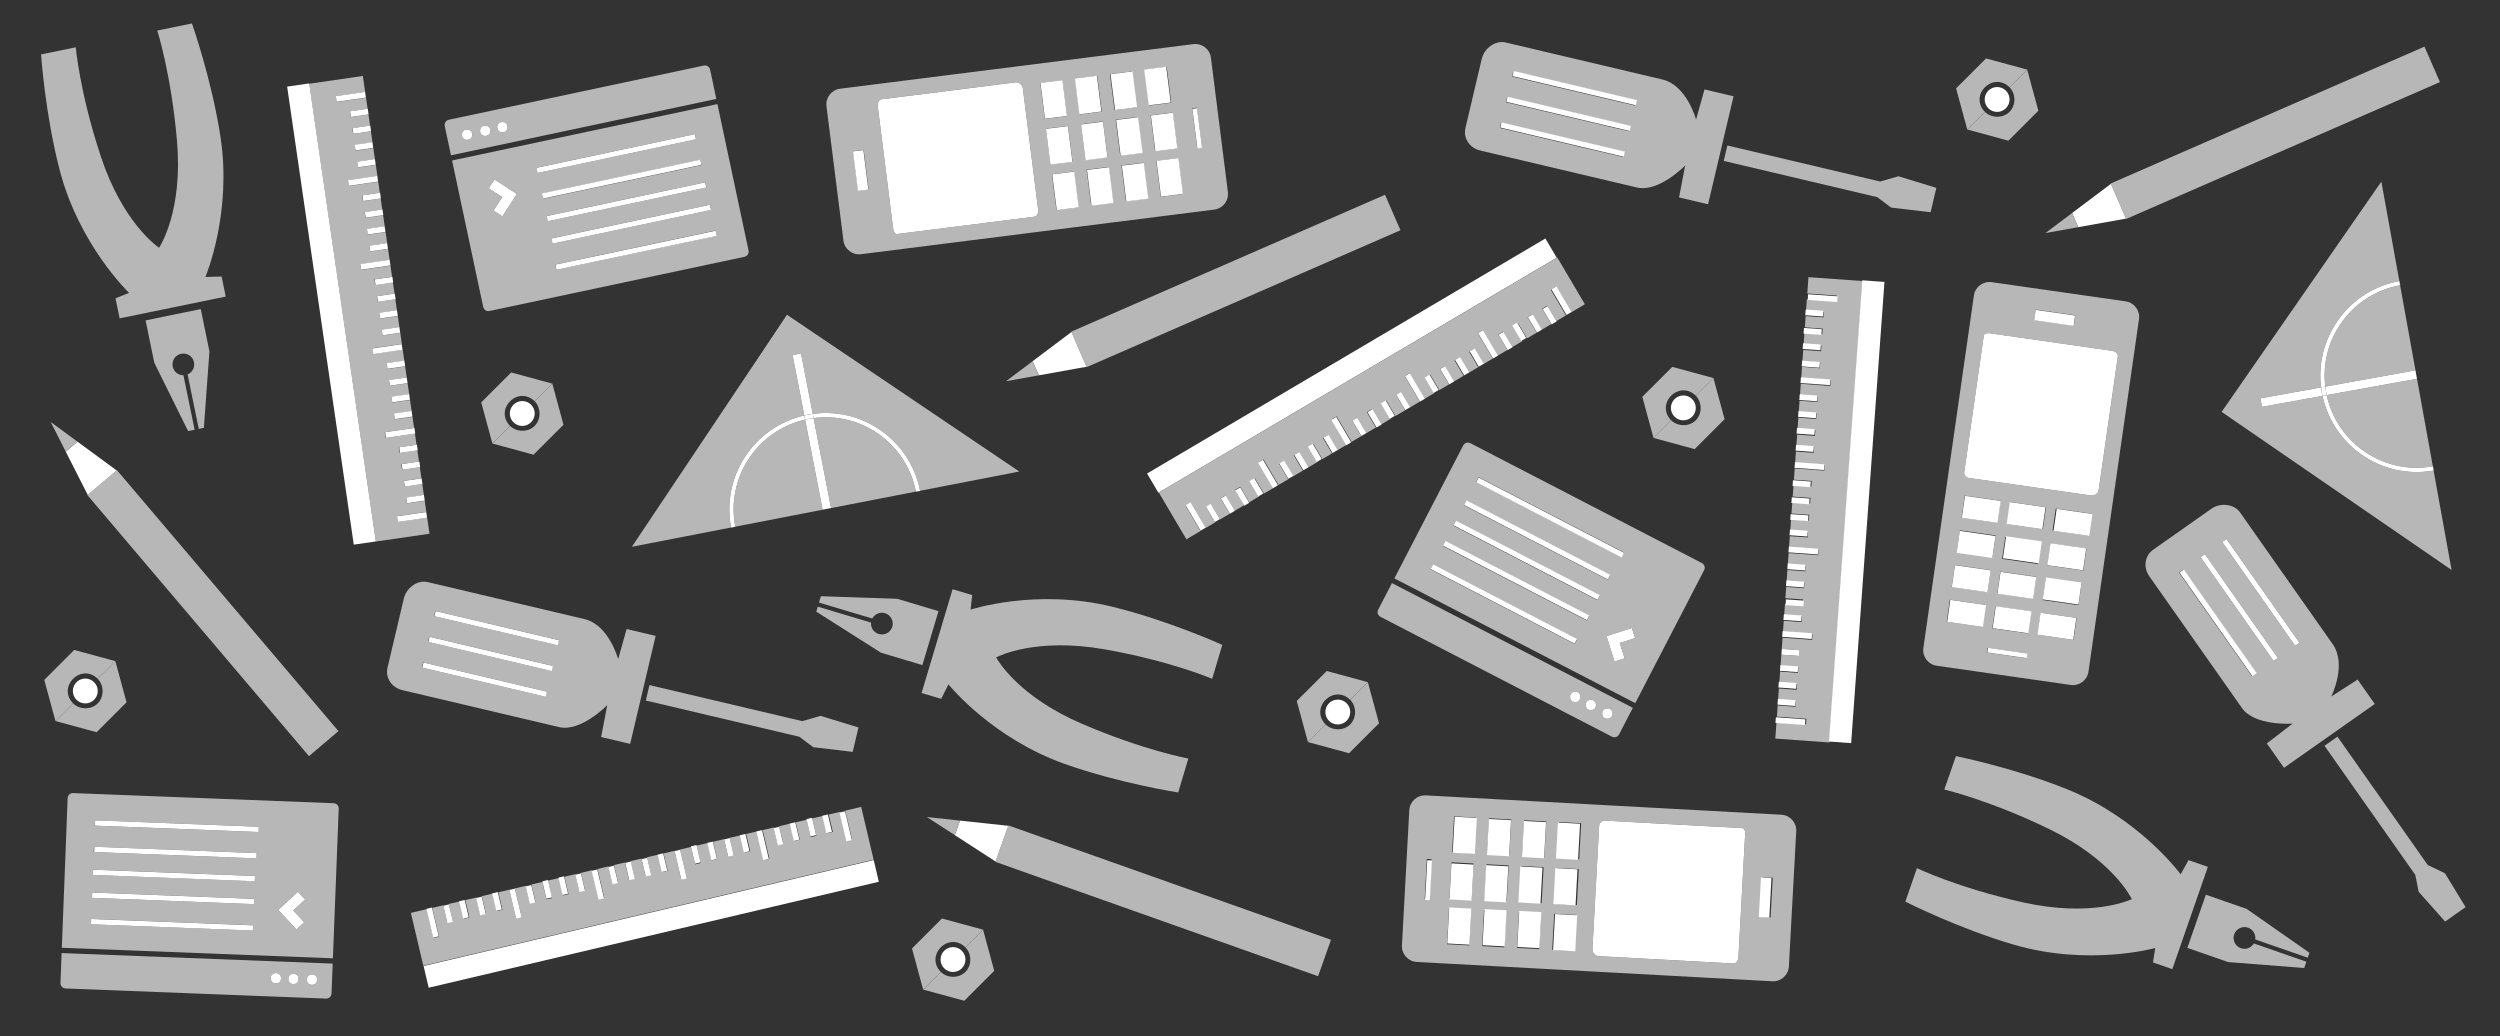 <?xml version="1.0" encoding="utf-8"?>
<!-- Generator: Adobe Illustrator 16.0.4, SVG Export Plug-In . SVG Version: 6.00 Build 0)  -->
<!DOCTYPE svg PUBLIC "-//W3C//DTD SVG 1.1//EN" "http://www.w3.org/Graphics/SVG/1.1/DTD/svg11.dtd">
<svg version="1.1" id="Ebene_1" xmlns="http://www.w3.org/2000/svg" xmlns:xlink="http://www.w3.org/1999/xlink" x="0px" y="0px"
	 width="760.707px" height="315.257px" viewBox="0 0 760.707 315.257" enable-background="new 0 0 760.707 315.257"
	 xml:space="preserve">
<rect x="0" y="0" width="760.707" height="315.257" fill="#333333" stroke="none"/>
<g id="Ebene_1_1_">
</g>
<g id="Ebene_2" display="none">
</g>
<g id="Ebene_3">
	<g>
		<g>
			<path fill="none" d="M256.642,73.213l-5.161-40.879c-0.331-2.607,1.533-5.008,4.136-5.336l107.516-13.572
				c2.603-0.332,5.004,1.533,5.332,4.137l5.161,40.883c0.328,2.605-1.532,5.004-4.136,5.332L261.976,77.352
				C259.371,77.68,256.969,75.819,256.642,73.213z"/>
			<path fill="#B7B7B7" d="M369.489,63.778c2.604-0.328,4.465-2.727,4.137-5.332l-5.16-40.883c-0.33-2.604-2.729-4.469-5.332-4.137
				L255.618,26.999c-2.604,0.328-4.467,2.729-4.136,5.334l5.161,40.881c0.326,2.604,2.727,4.467,5.333,4.139L369.489,63.778z
				 M321.46,63.907l-1.376-10.896l6.691-0.844l1.376,10.896L321.46,63.907z M332.016,62.534l-1.376-10.896l6.691-0.846l1.377,10.896
				L332.016,62.534z M342.606,61.225l-1.377-10.896l6.694-0.846l1.376,10.896L342.606,61.225z M319.665,50.038l-1.374-10.896
				l6.693-0.846l1.375,10.895L319.665,50.038z M359.891,59.043l-6.693,0.846l-1.377-10.896l6.693-0.846L359.891,59.043z
				 M330.307,48.69l-1.374-10.895l6.693-0.848l1.375,10.896L330.307,48.69z M340.864,47.327l-1.376-10.898l6.691-0.844l1.377,10.896
				L340.864,47.327z M351.485,45.993l-1.375-10.898l6.693-0.844l1.373,10.896L351.485,45.993z M365.708,44.807l-1.421,0.18
				l-1.518-12.021l1.42-0.18L365.708,44.807z M355.02,20.383l1.377,10.895l-6.693,0.846l-1.377-10.896L355.02,20.383z
				 M344.434,21.725l1.379,10.896l-6.693,0.846l-1.378-10.896L344.434,21.725z M333.875,23.083l1.374,10.896l-6.693,0.844
				l-1.374-10.896L333.875,23.083z M324.615,35.329l-6.694,0.844l-1.376-10.896l6.693-0.846L324.615,35.329z M259.622,45.995
				l3.172-0.4l1.517,12.023l-3.172,0.4L259.622,45.995z M271.814,69.821l-0.059-0.463l-0.215-1.695l-2.443-19.355l-0.14-1.117
				l-1.878-14.881c-0.108-0.867,0.292-1.994,1.159-2.104l40.911-5.162c0.865-0.111,1.958,0.826,2.067,1.691l2.825,22.396
				l0.141,1.115l1.496,11.84l0.215,1.699l0.061,0.463c0.075,0.613-0.562,1.604-1.172,1.68l-0.464,0.059l-40.911,5.166l-0.46,0.059
				C272.332,71.29,271.892,70.436,271.814,69.821z"/>
			<path fill="#FFFFFF" d="M314.317,65.989l0.464-0.059c0.612-0.076,1.249-1.064,1.172-1.68l-0.059-0.463l-0.215-1.699l-1.496-11.84
				l-0.141-1.115l-2.827-22.396c-0.109-0.865-1.2-1.805-2.067-1.691l-40.911,5.162c-0.867,0.109-1.267,1.234-1.157,2.104
				l1.876,14.881l0.14,1.117l2.443,19.355l0.215,1.695l0.061,0.463c0.075,0.613,0.516,1.471,1.13,1.391l0.46-0.059L314.317,65.989z"
				/>
			
				<rect x="260.336" y="45.758" transform="matrix(0.992 -0.125 0.125 0.992 -4.428 33.222)" fill="#FFFFFF" width="3.196" height="12.119"/>
			
				<rect x="363.56" y="32.792" transform="matrix(-0.992 0.126 -0.126 -0.992 730.548 31.679)" fill="#FFFFFF" width="1.432" height="12.119"/>
			
				<rect x="317.207" y="24.781" transform="matrix(-0.992 0.125 -0.125 -0.992 642.429 20.209)" fill="#FFFFFF" width="6.746" height="10.981"/>
			
				<rect x="318.971" y="38.721" transform="matrix(0.992 -0.125 0.125 0.992 -2.999 40.665)" fill="#FFFFFF" width="6.746" height="10.983"/>
			
				<rect x="318.686" y="54.644" transform="matrix(-0.125 -0.992 0.992 -0.125 307.183 386.906)" fill="#FFFFFF" width="10.985" height="6.744"/>
			
				<rect x="325.696" y="25.587" transform="matrix(0.125 0.992 -0.992 0.125 318.427 -303.247)" fill="#FFFFFF" width="10.983" height="6.746"/>
			
				<rect x="327.477" y="39.473" transform="matrix(-0.125 -0.992 0.992 -0.125 332.08 378.56)" fill="#FFFFFF" width="10.985" height="6.746"/>
			
				<rect x="329.208" y="53.311" transform="matrix(-0.125 -0.992 0.992 -0.125 320.395 395.847)" fill="#FFFFFF" width="10.983" height="6.744"/>
			
				<rect x="336.293" y="24.248" transform="matrix(0.126 0.992 -0.992 0.126 326.293 -314.927)" fill="#FFFFFF" width="10.983" height="6.747"/>
			
				<rect x="338.034" y="38.102" transform="matrix(-0.125 -0.992 0.992 -0.125 345.455 387.49)" fill="#FFFFFF" width="10.985" height="6.744"/>
			
				<rect x="339.791" y="51.992" transform="matrix(-0.125 -0.992 0.992 -0.125 333.626 404.864)" fill="#FFFFFF" width="10.983" height="6.748"/>
			
				<rect x="346.855" y="22.854" transform="matrix(0.125 0.992 -0.992 0.125 334.168 -326.626)" fill="#FFFFFF" width="10.981" height="6.745"/>
			
				<rect x="348.712" y="36.729" transform="matrix(-0.125 -0.992 0.992 -0.125 358.723 396.54)" fill="#FFFFFF" width="10.985" height="6.745"/>
			
				<rect x="352.498" y="48.485" transform="matrix(-0.992 0.125 -0.125 -0.992 715.699 63.023)" fill="#FFFFFF" width="6.747" height="10.983"/>
		</g>
		<g>
			<path fill="none" d="M546.562,252.93l-2.238,41.145c-0.143,2.623-2.404,4.652-5.023,4.512L431.089,292.7
				c-2.619-0.141-4.648-2.404-4.504-5.025l2.236-41.146c0.145-2.621,2.402-4.65,5.023-4.506l108.205,5.883
				C544.673,248.049,546.707,250.309,546.562,252.93z"/>
			<path fill="#B7B7B7" d="M433.847,242.022c-2.621-0.145-4.883,1.885-5.023,4.506l-2.238,41.146
				c-0.143,2.621,1.885,4.885,4.506,5.025l108.209,5.887c2.619,0.143,4.883-1.887,5.023-4.51l2.238-41.146
				c0.145-2.619-1.885-4.881-4.508-5.023L433.847,242.022z M481.125,250.489l-0.596,10.971l-6.734-0.367l0.596-10.971
				L481.125,250.489z M470.494,249.95l-0.598,10.969l-6.734-0.365l0.596-10.967L470.494,249.95z M459.837,249.344l-0.596,10.969
				l-6.736-0.367l0.596-10.969L459.837,249.344z M480.408,264.458l-0.6,10.967l-6.734-0.365l0.598-10.967L480.408,264.458z
				 M442.443,248.397l6.734,0.365l-0.596,10.969l-6.736-0.365L442.443,248.397z M469.697,263.875l-0.6,10.969l-6.734-0.365
				l0.598-10.967L469.697,263.875z M459.068,263.331l-0.6,10.967l-6.732-0.365l0.596-10.969L459.068,263.331z M448.376,262.741
				l-0.598,10.969l-6.736-0.365l0.6-10.969L448.376,262.741z M434.171,261.362l1.43,0.078l-0.658,12.102l-1.43-0.076
				L434.171,261.362z M440.318,287.307l0.596-10.967l6.732,0.367l-0.594,10.965L440.318,287.307z M450.97,287.879l0.596-10.967
				l6.734,0.365l-0.594,10.969L450.97,287.879z M461.603,288.434l0.6-10.969l6.734,0.367l-0.598,10.967L461.603,288.434z
				 M472.906,278.043l6.736,0.367l-0.598,10.967l-6.736-0.367L472.906,278.043z M538.757,279.178l-3.191-0.174l0.658-12.104
				l3.191,0.174L538.757,279.178z M531.027,253.553l-0.025,0.469l-0.092,1.705l-1.062,19.48l-0.061,1.127l-0.814,14.977
				c-0.047,0.869-0.643,1.908-1.516,1.861l-41.174-2.24c-0.871-0.047-1.779-1.166-1.73-2.037l1.227-22.541l0.062-1.123l0.646-11.914
				l0.092-1.711l0.021-0.467c0.037-0.617,0.842-1.479,1.453-1.445l0.471,0.027l41.174,2.238l0.463,0.025
				C530.781,252.018,531.058,252.936,531.027,253.553z"/>
			<path fill="#FFFFFF" d="M488.525,249.719l-0.471-0.027c-0.613-0.031-1.418,0.826-1.453,1.445l-0.021,0.465l-0.094,1.713
				l-0.646,11.914l-0.061,1.123l-1.229,22.541c-0.049,0.871,0.857,1.99,1.73,2.035l41.174,2.242
				c0.873,0.047,1.469-0.992,1.516-1.863l0.816-14.975l0.061-1.127l1.062-19.48l0.092-1.705l0.021-0.469
				c0.037-0.617-0.244-1.535-0.861-1.568l-0.463-0.025L488.525,249.719z"/>
			
				<rect x="535.868" y="266.967" transform="matrix(-0.999 -0.054 0.054 -0.999 1059.288 574.879)" fill="#FFFFFF" width="3.196" height="12.117"/>
			
				<rect x="433.873" y="261.458" transform="matrix(0.999 0.055 -0.055 0.999 15.244 -23.314)" fill="#FFFFFF" width="1.432" height="12.119"/>
			
				<rect x="472.614" y="278.243" transform="matrix(0.999 0.054 -0.054 0.999 16.059 -25.353)" fill="#FFFFFF" width="6.746" height="10.981"/>
			
				<rect x="473.314" y="264.244" transform="matrix(-0.999 -0.054 0.054 -0.999 937.98 565.022)" fill="#FFFFFF" width="6.744" height="10.981"/>
			
				<rect x="471.945" y="252.461" transform="matrix(-0.055 0.999 -0.999 -0.055 758.946 -206.933)" fill="#FFFFFF" width="10.987" height="6.743"/>
			
				<rect x="459.824" y="279.751" transform="matrix(0.054 -0.999 0.999 0.054 157.381 732.407)" fill="#FFFFFF" width="10.987" height="6.746"/>
			
				<rect x="460.503" y="265.822" transform="matrix(-0.055 0.999 -0.999 -0.055 760.232 -181.405)" fill="#FFFFFF" width="10.981" height="6.746"/>
			
				<rect x="461.282" y="251.826" transform="matrix(-0.054 0.999 -0.999 -0.054 746.916 -197.045)" fill="#FFFFFF" width="10.981" height="6.742"/>
			
				<rect x="449.18" y="279.148" transform="matrix(0.054 -0.999 0.999 0.054 147.988 721.258)" fill="#FFFFFF" width="10.985" height="6.746"/>
			
				<rect x="449.893" y="265.316" transform="matrix(-0.054 0.999 -0.999 -0.054 748.296 -171.507)" fill="#FFFFFF" width="10.985" height="6.746"/>
			
				<rect x="450.635" y="251.227" transform="matrix(-0.054 0.999 -0.999 -0.054 735.089 -187.048)" fill="#FFFFFF" width="10.985" height="6.748"/>
			
				<rect x="438.545" y="278.688" transform="matrix(0.054 -0.999 0.999 0.054 138.297 710.138)" fill="#FFFFFF" width="10.979" height="6.746"/>
			
				<rect x="439.177" y="264.687" transform="matrix(-0.054 0.999 -0.999 -0.054 736.524 -161.368)" fill="#FFFFFF" width="10.985" height="6.744"/>
			
				<rect x="442.09" y="248.632" transform="matrix(0.999 0.054 -0.054 0.999 14.411 -23.744)" fill="#FFFFFF" width="6.746" height="10.983"/>
		</g>
		<g>
			<path fill="none" d="M606.025,85.856l40.789,5.85c2.6,0.369,4.422,2.803,4.049,5.4l-15.379,107.271
				c-0.371,2.598-2.805,4.42-5.402,4.047l-40.791-5.85c-2.598-0.373-4.418-2.803-4.047-5.4l15.381-107.271
				C600.998,87.305,603.427,85.481,606.025,85.856z"/>
			<path fill="#B7B7B7" d="M585.246,197.172c-0.373,2.6,1.447,5.027,4.045,5.4l40.791,5.852c2.598,0.371,5.031-1.449,5.402-4.047
				l15.379-107.271c0.373-2.6-1.447-5.031-4.049-5.402l-40.789-5.848c-2.596-0.375-5.027,1.445-5.4,4.047L585.246,197.172z
				 M597.837,150.825l10.875,1.559l-0.959,6.676l-10.875-1.559L597.837,150.825z M596.367,161.366l10.873,1.561l-0.957,6.676
				l-10.873-1.557L596.367,161.366z M594.826,171.926l10.873,1.557l-0.957,6.682l-10.875-1.561L594.826,171.926z M611.689,152.766
				l10.871,1.562l-0.957,6.678l-10.871-1.561L611.689,152.766z M592.351,189.172l0.957-6.68l10.873,1.559l-0.957,6.68
				L592.351,189.172z M610.169,163.385l10.871,1.561l-0.957,6.68l-10.871-1.562L610.169,163.385z M608.689,173.926l10.873,1.559
				l-0.957,6.676l-10.873-1.559L608.689,173.926z M607.162,184.522l10.875,1.561l-0.959,6.678l-10.873-1.562L607.162,184.522z
				 M604.541,198.551l0.201-1.418l11.996,1.721l-0.203,1.416L604.541,198.551z M630.923,194.711l-10.871-1.559l0.957-6.676
				l10.871,1.557L630.923,194.711z M632.431,184.149l-10.873-1.557l0.957-6.678l10.873,1.557L632.431,184.149z M633.917,173.606
				l-10.871-1.561l0.959-6.678l10.871,1.561L633.917,173.606z M624.562,161.434l0.957-6.678l10.873,1.557l-0.957,6.68
				L624.562,161.434z M631.484,95.936l-0.453,3.166l-11.996-1.721l0.453-3.166L631.484,95.936z M605.281,101.385l0.461,0.066
				l1.693,0.24l19.312,2.771l1.115,0.16l14.846,2.129c0.865,0.123,1.846,0.809,1.723,1.674l-5.855,40.818
				c-0.121,0.863-1.316,1.668-2.18,1.543l-22.346-3.205l-1.113-0.16l-11.812-1.691l-1.695-0.242l-0.461-0.062
				c-0.611-0.092-1.396-0.967-1.311-1.576l0.066-0.463l5.854-40.818l0.064-0.459C603.728,101.497,604.667,101.297,605.281,101.385z"
				/>
			<path fill="#FFFFFF" d="M597.722,143.385l-0.066,0.463c-0.086,0.611,0.697,1.486,1.311,1.576l0.461,0.064l1.695,0.242
				l11.812,1.693l1.113,0.16l22.346,3.203c0.863,0.125,2.059-0.68,2.18-1.547l5.855-40.816c0.123-0.865-0.857-1.549-1.723-1.672
				l-14.846-2.131l-1.115-0.16l-19.312-2.771l-1.693-0.24l-0.463-0.064c-0.611-0.09-1.551,0.107-1.639,0.723l-0.066,0.459
				L597.722,143.385z"/>
			
				<rect x="623.703" y="90.62" transform="matrix(-0.142 0.99 -0.99 -0.142 809.7 -508.584)" fill="#FFFFFF" width="3.194" height="12.119"/>
			
				<rect x="609.94" y="192.658" transform="matrix(0.142 -0.99 0.99 0.142 327.354 775.024)" fill="#FFFFFF" width="1.432" height="12.119"/>
			
				<rect x="627.126" y="153.457" transform="matrix(0.142 -0.99 0.99 0.142 383.884 760.591)" fill="#FFFFFF" width="6.746" height="10.982"/>
			
				<rect x="613.25" y="151.364" transform="matrix(-0.142 0.99 -0.99 -0.142 859.347 -431.288)" fill="#FFFFFF" width="6.748" height="10.984"/>
			
				<rect x="597.317" y="151.548" transform="matrix(0.99 0.142 -0.142 0.99 28.082 -83.968)" fill="#FFFFFF" width="10.984" height="6.746"/>
			
				<rect x="623.453" y="166.13" transform="matrix(-0.99 -0.142 0.142 -0.99 1227.474 426.536)" fill="#FFFFFF" width="10.984" height="6.746"/>
			
				<rect x="609.694" y="164.168" transform="matrix(0.99 0.142 -0.142 0.99 30.138 -85.92)" fill="#FFFFFF" width="10.983" height="6.745"/>
			
				<rect x="595.775" y="162.124" transform="matrix(0.99 0.142 -0.142 0.99 29.529 -83.555)" fill="#FFFFFF" width="10.982" height="6.744"/>
			
				<rect x="621.979" y="176.657" transform="matrix(-0.99 -0.142 0.142 -0.99 1223.104 447.153)" fill="#FFFFFF" width="10.986" height="6.746"/>
			
				<rect x="608.158" y="174.652" transform="matrix(0.99 0.142 -0.142 0.99 31.463 -85.258)" fill="#FFFFFF" width="10.986" height="6.744"/>
			
				<rect x="594.264" y="172.646" transform="matrix(0.99 0.142 -0.142 0.99 31.045 -83.321)" fill="#FFFFFF" width="10.984" height="6.748"/>
			
				<rect x="620.454" y="187.263" transform="matrix(-0.99 -0.142 0.142 -0.99 1218.49 468.189)" fill="#FFFFFF" width="10.98" height="6.744"/>
			
				<rect x="606.646" y="185.223" transform="matrix(0.99 0.142 -0.142 0.99 33.003 -85.053)" fill="#FFFFFF" width="10.984" height="6.746"/>
			
				<rect x="594.915" y="181.198" transform="matrix(0.142 -0.99 0.99 0.142 328.634 752.452)" fill="#FFFFFF" width="6.748" height="10.982"/>
		</g>
		<g>
			<polygon fill="none" points="352.616,149.883 349.172,144.043 349.172,144.042 349.172,144.042 470.419,72.524 482.25,92.581 
				361.002,164.098 			"/>
			<path fill="#B7B7B7" d="M482.25,92.581l-11.83-20.059l-121.247,71.52l0,0l121.247-71.518l3.443,5.842l-121.248,71.518
				l8.386,14.215L482.25,92.581z M471.91,88.215l1.502-0.887l4.57,7.75l-1.504,0.887L471.91,88.215z M469.277,93.915l1.502-0.885
				l2.756,4.674l-1.5,0.887L469.277,93.915z M464.828,96.542l1.502-0.887l2.756,4.672l-1.502,0.887L464.828,96.542z M460.378,99.165
				l1.502-0.887l2.758,4.674l-1.502,0.885L460.378,99.165z M455.931,101.788l1.502-0.887l2.76,4.672l-1.502,0.887L455.931,101.788z
				 M449.669,101.334l1.502-0.887l4.57,7.75l-1.502,0.887L449.669,101.334z M447.037,107.036l1.502-0.887l2.758,4.672l-1.502,0.887
				L447.037,107.036z M442.587,109.659l1.502-0.887l2.758,4.674l-1.504,0.887L442.587,109.659z M438.138,112.282l1.502-0.885
				l2.76,4.672l-1.502,0.889L438.138,112.282z M433.693,114.907l1.502-0.887l2.756,4.672l-1.502,0.887L433.693,114.907z
				 M427.429,114.454l1.5-0.887l4.572,7.75L432,122.204L427.429,114.454z M424.796,120.155l1.5-0.887l2.758,4.672l-1.502,0.889
				L424.796,120.155z M420.348,122.778l1.501-0.887l2.76,4.672l-1.502,0.889L420.348,122.778z M415.901,125.401l1.502-0.885
				l2.757,4.672l-1.502,0.885L415.901,125.401z M411.455,128.026l1.502-0.887l2.756,4.672l-1.502,0.887L411.455,128.026z
				 M405.19,127.573l1.502-0.887l4.57,7.75l-1.503,0.885L405.19,127.573z M402.557,133.27l1.504-0.885l2.754,4.674l-1.502,0.887
				L402.557,133.27z M398.108,135.897l1.502-0.887l2.759,4.674l-1.502,0.887L398.108,135.897z M393.662,138.52l1.502-0.887
				l2.756,4.674l-1.5,0.885L393.662,138.52z M389.212,141.143l1.502-0.885l2.757,4.672l-1.502,0.887L389.212,141.143z
				 M382.953,140.692l1.5-0.887l4.571,7.75l-1.502,0.885L382.953,140.692z M380.319,146.393l1.502-0.887l2.757,4.672l-1.502,0.887
				L380.319,146.393z M375.87,149.016l1.503-0.887l2.755,4.672l-1.502,0.887L375.87,149.016z M371.42,151.639l1.502-0.887
				l2.756,4.674l-1.502,0.887L371.42,151.639z M366.973,154.262l1.502-0.887l2.757,4.674l-1.502,0.887L366.973,154.262z
				 M362.211,152.924l4.572,7.75l-1.503,0.887l-4.571-7.75L362.211,152.924z"/>
			
				<rect x="359.297" y="156.393" transform="matrix(0.508 0.861 -0.861 0.508 314.383 -235.974)" fill="#FFFFFF" width="8.996" height="1.745"/>
			
				<rect x="385.066" y="139.592" transform="matrix(0.861 -0.508 0.508 0.861 -19.658 216.217)" fill="#FFFFFF" width="1.744" height="8.997"/>
			
				<rect x="368.184" y="153.461" transform="matrix(0.862 -0.507 0.507 0.862 -28.247 208.545)" fill="#FFFFFF" width="1.742" height="5.425"/>
			
				<rect x="372.662" y="150.847" transform="matrix(0.861 -0.509 0.509 0.861 -26.162 211.454)" fill="#FFFFFF" width="1.742" height="5.427"/>
			
				<rect x="377.08" y="148.165" transform="matrix(0.862 -0.507 0.507 0.862 -24.285 212.654)" fill="#FFFFFF" width="1.744" height="5.424"/>
			
				<rect x="381.526" y="145.541" transform="matrix(0.861 -0.508 0.508 0.861 -22.285 214.881)" fill="#FFFFFF" width="1.745" height="5.425"/>
			
				<rect x="407.344" y="126.522" transform="matrix(0.861 -0.508 0.508 0.861 -9.92 225.728)" fill="#FFFFFF" width="1.744" height="8.997"/>
			
				<rect x="390.459" y="140.34" transform="matrix(0.861 -0.509 0.509 0.861 -18.36 218.932)" fill="#FFFFFF" width="1.743" height="5.426"/>
			
				<rect x="394.873" y="137.72" transform="matrix(0.862 -0.508 0.508 0.862 -16.513 220.297)" fill="#FFFFFF" width="1.743" height="5.425"/>
			
				<rect x="399.317" y="135.046" transform="matrix(0.861 -0.508 0.508 0.861 -14.484 222.465)" fill="#FFFFFF" width="1.745" height="5.426"/>
			
				<rect x="403.764" y="132.478" transform="matrix(0.862 -0.508 0.508 0.862 -12.622 224.084)" fill="#FFFFFF" width="1.743" height="5.425"/>
			
				<rect x="429.581" y="113.417" transform="matrix(0.861 -0.509 0.509 0.861 -0.102 235.458)" fill="#FFFFFF" width="1.742" height="8.996"/>
			
				<rect x="412.66" y="127.192" transform="matrix(0.861 -0.509 0.509 0.861 -8.557 228.515)" fill="#FFFFFF" width="1.742" height="5.423"/>
			
				<rect x="417.116" y="124.602" transform="matrix(0.862 -0.508 0.508 0.862 -6.749 229.892)" fill="#FFFFFF" width="1.742" height="5.427"/>
			
				<rect x="421.556" y="121.943" transform="matrix(0.861 -0.508 0.508 0.861 -4.753 231.899)" fill="#FFFFFF" width="1.741" height="5.426"/>
			
				<rect x="426.001" y="119.321" transform="matrix(0.861 -0.509 0.509 0.861 -2.696 234.21)" fill="#FFFFFF" width="1.742" height="5.425"/>
			
				<rect x="451.824" y="100.3" transform="matrix(0.861 -0.509 0.509 0.861 9.668 244.952)" fill="#FFFFFF" width="1.742" height="8.996"/>
			
				<rect x="434.9" y="114.076" transform="matrix(0.861 -0.508 0.508 0.861 1.095 237.588)" fill="#FFFFFF" width="1.741" height="5.423"/>
			
				<rect x="439.386" y="111.494" transform="matrix(0.861 -0.509 0.509 0.861 3.149 239.932)" fill="#FFFFFF" width="1.742" height="5.427"/>
			
				<rect x="443.804" y="108.863" transform="matrix(0.862 -0.508 0.508 0.862 4.905 241.139)" fill="#FFFFFF" width="1.743" height="5.422"/>
			
				<rect x="448.251" y="106.24" transform="matrix(0.862 -0.508 0.508 0.862 6.852 243.033)" fill="#FFFFFF" width="1.743" height="5.422"/>
			
				<rect x="474.035" y="87.172" transform="matrix(0.862 -0.508 0.508 0.862 19.191 253.729)" fill="#FFFFFF" width="1.743" height="8.997"/>
			
				<rect x="457.2" y="100.918" transform="matrix(0.862 -0.507 0.507 0.862 10.734 246.66)" fill="#FFFFFF" width="1.741" height="5.425"/>
			
				<rect x="461.589" y="98.32" transform="matrix(0.861 -0.508 0.508 0.861 12.775 248.886)" fill="#FFFFFF" width="1.746" height="5.426"/>
			
				<rect x="466.077" y="95.741" transform="matrix(0.861 -0.509 0.509 0.861 14.881 251.322)" fill="#FFFFFF" width="1.742" height="5.423"/>
			
				<rect x="470.583" y="93.089" transform="matrix(0.862 -0.507 0.507 0.862 16.554 252.367)" fill="#FFFFFF" width="1.741" height="5.424"/>
			<polygon fill="#FFFFFF" points="352.635,149.874 349.189,144.032 349.189,144.032 			"/>
			
				<rect x="341.108" y="107.854" transform="matrix(0.861 -0.508 0.508 0.861 0.55 224.505)" fill="#FFFFFF" width="140.769" height="6.783"/>
		</g>
		<g>
			<polygon fill="none" points="566.744,85.516 573.507,86.002 573.507,86.004 573.507,86.004 563.417,226.411 540.193,224.741 
				550.281,84.333 			"/>
			<path fill="#B7B7B7" d="M540.195,224.741l23.223,1.67l10.09-140.406l0,0l-10.09,140.404l-6.766-0.486l10.092-140.406
				l-16.463-1.184L540.195,224.741z M549.664,218.713l-0.125,1.742l-8.973-0.646l0.125-1.74L549.664,218.713z M546.472,213.309
				l-0.125,1.738l-5.414-0.389l0.123-1.74L546.472,213.309z M546.841,208.155l-0.125,1.74l-5.412-0.387l0.125-1.74L546.841,208.155z
				 M547.21,203.006l-0.125,1.738l-5.414-0.389l0.125-1.736L547.21,203.006z M547.582,197.854l-0.125,1.74l-5.412-0.389l0.123-1.738
				L547.582,197.854z M551.511,192.961l-0.125,1.738l-8.973-0.646l0.127-1.738L551.511,192.961z M548.32,187.553l-0.125,1.74
				l-5.412-0.389l0.125-1.74L548.32,187.553z M548.689,182.403l-0.123,1.738l-5.412-0.387l0.123-1.74L548.689,182.403z
				 M549.06,177.25l-0.125,1.74l-5.408-0.389l0.123-1.74L549.06,177.25z M549.429,172.102l-0.125,1.736l-5.41-0.389l0.123-1.738
				L549.429,172.102z M553.363,167.206l-0.125,1.738l-8.975-0.643l0.125-1.742L553.363,167.206z M550.169,161.799l-0.125,1.738
				l-5.412-0.387l0.127-1.742L550.169,161.799z M550.541,156.649l-0.127,1.738l-5.41-0.389l0.123-1.738L550.541,156.649z
				 M550.908,151.499l-0.123,1.736l-5.412-0.389l0.127-1.738L550.908,151.499z M551.279,146.346l-0.127,1.74l-5.408-0.391
				l0.125-1.736L551.279,146.346z M555.21,141.452l-0.123,1.74l-8.973-0.646l0.125-1.738L555.21,141.452z M552.021,136.045
				l-0.127,1.742l-5.408-0.395l0.125-1.738L552.021,136.045z M552.39,130.893l-0.127,1.742l-5.408-0.391l0.123-1.738L552.39,130.893
				z M552.759,125.743l-0.125,1.738l-5.408-0.389l0.125-1.738L552.759,125.743z M553.128,120.592l-0.123,1.738l-5.41-0.389
				l0.125-1.738L553.128,120.592z M557.062,115.698l-0.125,1.738l-8.975-0.645l0.125-1.738L557.062,115.698z M553.867,110.292
				l-0.123,1.738l-5.41-0.389l0.125-1.74L553.867,110.292z M554.238,105.141l-0.125,1.738l-5.412-0.391l0.127-1.738L554.238,105.141
				z M554.609,99.989l-0.125,1.738l-5.412-0.389l0.125-1.74L554.609,99.989z M554.98,94.838l-0.123,1.738l-5.414-0.389l0.125-1.74
				L554.98,94.838z M558.789,91.68l-8.977-0.645l0.127-1.738l8.973,0.645L558.789,91.68z"/>
			
				<rect x="549.898" y="89.573" transform="matrix(-0.997 -0.071 0.071 -0.997 1100.915 220.262)" fill="#FFFFFF" width="8.996" height="1.745"/>
			
				<rect x="551.643" y="111.773" transform="matrix(-0.072 0.997 -0.997 -0.072 708.116 -426.48)" fill="#FFFFFF" width="1.743" height="8.998"/>
			
				<rect x="551.324" y="92.788" transform="matrix(-0.072 0.997 -0.997 -0.072 687.058 -448.422)" fill="#FFFFFF" width="1.743" height="5.426"/>
			
				<rect x="550.961" y="97.904" transform="matrix(-0.071 0.998 -0.998 -0.071 691.164 -442.733)" fill="#FFFFFF" width="1.743" height="5.428"/>
			
				<rect x="550.565" y="103.076" transform="matrix(-0.072 0.997 -0.997 -0.072 696.46 -436.653)" fill="#FFFFFF" width="1.745" height="5.424"/>
			
				<rect x="550.225" y="108.318" transform="matrix(-0.073 0.997 -0.997 -0.073 701.929 -430.529)" fill="#FFFFFF" width="1.745" height="5.423"/>
			
				<rect x="549.767" y="137.526" transform="matrix(-0.073 0.997 -0.997 -0.073 732.392 -396.808)" fill="#FFFFFF" width="1.743" height="8.995"/>
			
				<rect x="549.447" y="118.54" transform="matrix(-0.073 0.997 -0.997 -0.073 711.334 -418.773)" fill="#FFFFFF" width="1.743" height="5.425"/>
			
				<rect x="549.123" y="123.736" transform="matrix(-0.072 0.997 -0.997 -0.072 715.564 -413.062)" fill="#FFFFFF" width="1.743" height="5.422"/>
			
				<rect x="548.715" y="128.826" transform="matrix(-0.072 0.997 -0.997 -0.072 720.164 -407.211)" fill="#FFFFFF" width="1.745" height="5.428"/>
			
				<rect x="548.362" y="133.99" transform="matrix(-0.072 0.997 -0.997 -0.072 724.975 -401.313)" fill="#FFFFFF" width="1.743" height="5.422"/>
			
				<rect x="547.956" y="163.3" transform="matrix(-0.072 0.997 -0.997 -0.072 755.558 -367.58)" fill="#FFFFFF" width="1.743" height="8.996"/>
			
				<rect x="547.63" y="144.26" transform="matrix(-0.071 0.998 -0.998 -0.071 733.837 -389.781)" fill="#FFFFFF" width="1.743" height="5.426"/>
			
				<rect x="547.278" y="149.451" transform="matrix(-0.071 0.998 -0.998 -0.071 738.636 -383.874)" fill="#FFFFFF" width="1.743" height="5.424"/>
			
				<rect x="546.89" y="154.561" transform="matrix(-0.071 0.998 -0.998 -0.071 743.362 -377.997)" fill="#FFFFFF" width="1.741" height="5.428"/>
			
				<rect x="546.51" y="159.747" transform="matrix(-0.072 0.997 -0.997 -0.072 748.684 -371.859)" fill="#FFFFFF" width="1.743" height="5.426"/>
			
				<rect x="546.086" y="189.039" transform="matrix(-0.072 0.997 -0.997 -0.072 779.184 -338.15)" fill="#FFFFFF" width="1.745" height="8.996"/>
			
				<rect x="545.786" y="170.068" transform="matrix(-0.072 0.997 -0.997 -0.072 758.242 -360.06)" fill="#FFFFFF" width="1.741" height="5.422"/>
			
				<rect x="545.417" y="175.243" transform="matrix(-0.072 0.997 -0.997 -0.072 762.967 -354.163)" fill="#FFFFFF" width="1.743" height="5.424"/>
			
				<rect x="545.059" y="180.378" transform="matrix(-0.07 0.998 -0.998 -0.07 767.03 -348.586)" fill="#FFFFFF" width="1.747" height="5.424"/>
			
				<rect x="544.677" y="185.545" transform="matrix(-0.072 0.997 -0.997 -0.072 772.408 -342.403)" fill="#FFFFFF" width="1.745" height="5.422"/>
			
				<rect x="544.246" y="214.756" transform="matrix(-0.071 0.998 -0.998 -0.071 802.314 -309.022)" fill="#FFFFFF" width="1.743" height="8.995"/>
			<polygon fill="#FFFFFF" points="547.597,197.856 547.47,199.59 542.058,199.206 542.183,197.463 			"/>
			
				<rect x="543.52" y="200.951" transform="matrix(-0.073 0.997 -0.997 -0.073 787.167 -324.447)" fill="#FFFFFF" width="1.743" height="5.425"/>
			
				<rect x="543.179" y="206.129" transform="matrix(-0.072 0.997 -0.997 -0.072 791.293 -318.87)" fill="#FFFFFF" width="1.747" height="5.424"/>
			
				<rect x="542.778" y="211.25" transform="matrix(-0.073 0.997 -0.997 -0.073 796.644 -312.657)" fill="#FFFFFF" width="1.743" height="5.426"/>
			<polygon fill="#FFFFFF" points="566.742,85.538 573.505,86.022 573.505,86.022 			"/>
			
				<rect x="494.677" y="152.603" transform="matrix(-0.072 0.997 -0.997 -0.072 761.17 -396.425)" fill="#FFFFFF" width="140.765" height="6.781"/>
		</g>
		<g>
			<polygon fill="none" points="114.36,164.786 107.651,165.764 107.65,165.762 107.65,165.762 87.361,26.465 110.403,23.108 
				130.692,162.407 			"/>
			<path fill="#B7B7B7" d="M110.402,23.108L87.36,26.463l20.29,139.299l0,0L87.361,26.465l6.71-0.979l20.289,139.297l16.333-2.379
				L110.402,23.108z M102.446,31.028l-0.251-1.727l8.904-1.297l0.252,1.727L102.446,31.028z M106.726,35.622l-0.251-1.725
				l5.371-0.783l0.251,1.727L106.726,35.622z M107.472,40.733l-0.251-1.725l5.367-0.783l0.251,1.727L107.472,40.733z
				 M108.215,45.842l-0.251-1.725l5.369-0.783l0.251,1.725L108.215,45.842z M108.96,50.954l-0.252-1.727l5.37-0.783l0.251,1.725
				L108.96,50.954z M106.17,56.577l-0.252-1.727l8.904-1.295l0.251,1.725L106.17,56.577z M110.449,61.174l-0.252-1.727l5.37-0.783
				l0.251,1.727L110.449,61.174z M111.193,66.284l-0.252-1.727l5.37-0.783l0.251,1.727L111.193,66.284z M111.938,71.393
				l-0.251-1.725l5.368-0.783l0.252,1.727L111.938,71.393z M112.684,76.504l-0.253-1.727l5.367-0.781l0.252,1.725L112.684,76.504z
				 M109.892,82.129l-0.252-1.727l8.905-1.297l0.251,1.727L109.892,82.129z M114.171,86.725l-0.251-1.727l5.368-0.783l0.252,1.727
				L114.171,86.725z M114.916,91.834l-0.251-1.727l5.368-0.781l0.252,1.725L114.916,91.834z M115.661,96.944l-0.251-1.725
				l5.367-0.783l0.251,1.727L115.661,96.944z M116.405,102.055l-0.251-1.725l5.367-0.783l0.251,1.725L116.405,102.055z
				 M113.616,107.68l-0.252-1.727l8.902-1.297l0.251,1.727L113.616,107.68z M117.892,112.274l-0.25-1.727l5.369-0.779l0.251,1.727
				L117.892,112.274z M118.638,117.385l-0.251-1.725l5.369-0.783l0.252,1.725L118.638,117.385z M119.382,122.495l-0.251-1.727
				l5.369-0.783l0.252,1.729L119.382,122.495z M120.127,127.606l-0.251-1.727l5.369-0.781l0.251,1.727L120.127,127.606z
				 M117.337,133.231l-0.252-1.727l8.904-1.297l0.251,1.727L117.337,133.231z M121.617,137.825l-0.251-1.725l5.368-0.781
				l0.251,1.725L121.617,137.825z M122.362,142.936l-0.252-1.727l5.368-0.781l0.252,1.727L122.362,142.936z M123.105,148.047
				l-0.252-1.729l5.37-0.779l0.252,1.727L123.105,148.047z M123.848,153.155l-0.251-1.725l5.37-0.781l0.252,1.725L123.848,153.155z
				 M120.808,157.057l8.903-1.297l0.251,1.725l-8.903,1.299L120.808,157.057z"/>
			
				<rect x="120.846" y="156.349" transform="matrix(0.99 -0.144 0.144 0.99 -21.357 19.714)" fill="#FFFFFF" width="8.995" height="1.743"/>
			
				<rect x="120.809" y="127.238" transform="matrix(-0.144 -0.99 0.99 -0.144 8.879 271.152)" fill="#FFFFFF" width="1.743" height="8.998"/>
			
				<rect x="125.493" y="149.189" transform="matrix(-0.144 -0.99 0.99 -0.144 -5.757 298.824)" fill="#FFFFFF" width="1.743" height="5.426"/>
			
				<rect x="124.778" y="144.134" transform="matrix(-0.144 -0.99 0.99 -0.144 -1.554 292.35)" fill="#FFFFFF" width="1.745" height="5.426"/>
			
				<rect x="124.066" y="138.986" transform="matrix(-0.144 -0.99 0.99 -0.144 2.749 285.772)" fill="#FFFFFF" width="1.743" height="5.424"/>
			
				<rect x="123.323" y="133.876" transform="matrix(-0.144 -0.99 0.99 -0.144 6.955 279.189)" fill="#FFFFFF" width="1.743" height="5.424"/>
			
				<rect x="117.066" y="101.667" transform="matrix(-0.145 -0.989 0.989 -0.145 30.009 238.26)" fill="#FFFFFF" width="1.743" height="8.996"/>
			
				<rect x="121.797" y="123.685" transform="matrix(-0.145 -0.99 0.99 -0.145 15.332 266.05)" fill="#FFFFFF" width="1.743" height="5.426"/>
			
				<rect x="121.053" y="118.574" transform="matrix(-0.145 -0.99 0.99 -0.145 19.537 259.463)" fill="#FFFFFF" width="1.743" height="5.426"/>
			
				<rect x="120.275" y="113.439" transform="matrix(-0.144 -0.99 0.99 -0.144 23.652 252.763)" fill="#FFFFFF" width="1.743" height="5.426"/>
			
				<rect x="119.604" y="108.34" transform="matrix(-0.144 -0.99 0.99 -0.144 27.872 246.225)" fill="#FFFFFF" width="1.745" height="5.425"/>
			
				<rect x="113.315" y="76.099" transform="matrix(-0.144 -0.99 0.99 -0.144 50.873 205.202)" fill="#FFFFFF" width="1.743" height="8.997"/>
			
				<rect x="118.044" y="98.108" transform="matrix(-0.144 -0.99 0.99 -0.144 36.271 233.015)" fill="#FFFFFF" width="1.743" height="5.424"/>
			
				<rect x="117.309" y="92.978" transform="matrix(-0.144 -0.99 0.99 -0.144 40.505 226.419)" fill="#FFFFFF" width="1.743" height="5.426"/>
			
				<rect x="116.613" y="87.903" transform="matrix(-0.144 -0.99 0.99 -0.144 44.768 219.945)" fill="#FFFFFF" width="1.743" height="5.425"/>
			
				<rect x="115.87" y="82.794" transform="matrix(-0.144 -0.99 0.99 -0.144 48.993 213.373)" fill="#FFFFFF" width="1.741" height="5.425"/>
			
				<rect x="109.612" y="50.61" transform="matrix(-0.145 -0.99 0.99 -0.145 71.925 172.398)" fill="#FFFFFF" width="1.743" height="8.997"/>
			
				<rect x="114.323" y="72.557" transform="matrix(-0.144 -0.99 0.99 -0.144 57.3 200.103)" fill="#FFFFFF" width="1.743" height="5.424"/>
			
				<rect x="113.611" y="67.47" transform="matrix(-0.145 -0.99 0.99 -0.145 61.586 193.609)" fill="#FFFFFF" width="1.743" height="5.426"/>
			
				<rect x="112.905" y="62.314" transform="matrix(-0.144 -0.99 0.99 -0.144 65.829 186.988)" fill="#FFFFFF" width="1.745" height="5.424"/>
			
				<rect x="112.154" y="57.224" transform="matrix(-0.144 -0.99 0.99 -0.144 70.024 180.426)" fill="#FFFFFF" width="1.743" height="5.425"/>
			
				<rect x="105.866" y="25.017" transform="matrix(-0.144 -0.99 0.99 -0.144 92.902 139.391)" fill="#FFFFFF" width="1.743" height="8.996"/>
			
				<rect x="110.611" y="46.986" transform="matrix(-0.144 -0.99 0.99 -0.144 78.357 167.176)" fill="#FFFFFF" width="1.743" height="5.426"/>
			
				<rect x="109.874" y="41.858" transform="matrix(-0.144 -0.99 0.99 -0.144 82.571 160.576)" fill="#FFFFFF" width="1.745" height="5.424"/>
			
				<rect x="109.176" y="36.783" transform="matrix(-0.144 -0.99 0.99 -0.144 86.844 154.089)" fill="#FFFFFF" width="1.743" height="5.424"/>
			
				<rect x="108.432" y="31.67" transform="matrix(-0.144 -0.99 0.99 -0.144 91.033 147.502)" fill="#FFFFFF" width="1.745" height="5.426"/>
			<polygon fill="#FFFFFF" points="114.358,164.766 107.647,165.741 107.647,165.741 			"/>
			
				<rect x="30.431" y="92.198" transform="matrix(-0.144 -0.99 0.99 -0.144 20.753 209.129)" fill="#FFFFFF" width="140.774" height="6.782"/>
		</g>
		<g>
			<polygon fill="none" points="265.826,261.586 267.381,268.186 267.379,268.186 267.379,268.186 130.359,300.442 125.022,277.776 
				262.044,245.52 			"/>
			<path fill="#B7B7B7" d="M125.022,277.778l5.336,22.666l137.021-32.258l0,0L130.36,300.442l-1.555-6.6l137.021-32.256
				l-3.782-16.066L125.022,277.778z M133.6,285.018l-1.697,0.4l-2.062-8.758l1.698-0.4L133.6,285.018z M137.807,280.358l-1.696,0.4
				l-1.245-5.283l1.697-0.398L137.807,280.358z M142.835,279.174l-1.697,0.398l-1.244-5.279l1.698-0.4L142.835,279.174z
				 M147.86,277.991l-1.696,0.398l-1.245-5.281l1.696-0.398L147.86,277.991z M152.888,276.807l-1.698,0.4l-1.245-5.281l1.697-0.4
				L152.888,276.807z M158.731,279.1l-1.697,0.4l-2.061-8.76l1.696-0.398L158.731,279.1z M162.941,274.44l-1.697,0.4L160,269.559
				l1.698-0.4L162.941,274.44z M167.968,273.256l-1.699,0.4l-1.244-5.281l1.698-0.4L167.968,273.256z M172.994,272.073l-1.696,0.4
				l-1.245-5.281l1.697-0.398L172.994,272.073z M178.021,270.889l-1.698,0.4l-1.243-5.279l1.698-0.4L178.021,270.889z
				 M183.867,273.182l-1.697,0.402l-2.062-8.76l1.697-0.398L183.867,273.182z M188.075,268.522l-1.698,0.4l-1.244-5.279l1.699-0.4
				L188.075,268.522z M193.101,267.34l-1.696,0.398l-1.244-5.279l1.696-0.4L193.101,267.34z M198.127,266.155l-1.696,0.4
				l-1.244-5.279l1.697-0.398L198.127,266.155z M203.154,264.971l-1.697,0.4l-1.244-5.279l1.697-0.4L203.154,264.971z
				 M208.999,267.264l-1.697,0.4l-2.062-8.756l1.697-0.4L208.999,267.264z M213.208,262.608l-1.699,0.398l-1.24-5.281l1.697-0.4
				L213.208,262.608z M218.234,261.422l-1.696,0.398l-1.243-5.279l1.695-0.4L218.234,261.422z M223.259,260.239l-1.696,0.4
				l-1.245-5.281l1.698-0.4L223.259,260.239z M228.288,259.055l-1.699,0.4l-1.243-5.281l1.699-0.4L228.288,259.055z
				 M234.132,261.348l-1.698,0.4l-2.062-8.76l1.698-0.398L234.132,261.348z M238.34,256.688l-1.697,0.398l-1.242-5.281l1.697-0.398
				L238.34,256.688z M243.367,255.504l-1.698,0.398l-1.242-5.279l1.698-0.4L243.367,255.504z M248.395,254.321l-1.698,0.4
				l-1.243-5.281l1.698-0.4L248.395,254.321z M253.419,253.139l-1.697,0.4l-1.243-5.283l1.697-0.4L253.419,253.139z M257.57,255.831
				l-2.062-8.76l1.696-0.398l2.063,8.758L257.57,255.831z"/>
			
				<rect x="252.871" y="250.416" transform="matrix(-0.229 -0.973 0.973 -0.229 71.754 559.395)" fill="#FFFFFF" width="8.995" height="1.742"/>
			
				<rect x="231.4" y="252.709" transform="matrix(-0.974 0.229 -0.229 -0.974 517.19 454.507)" fill="#FFFFFF" width="1.743" height="8.997"/>
			
				<rect x="251.035" y="247.976" transform="matrix(-0.974 0.229 -0.229 -0.974 554.45 437.153)" fill="#FFFFFF" width="1.743" height="5.427"/>
			
				<rect x="246.001" y="249.155" transform="matrix(-0.974 0.228 -0.228 -0.974 544.739 440.704)" fill="#FFFFFF" width="1.745" height="5.423"/>
			
				<rect x="241.086" y="250.397" transform="matrix(-0.974 0.229 -0.229 -0.974 535.392 444.166)" fill="#FFFFFF" width="1.742" height="5.424"/>
			
				<rect x="236.036" y="251.535" transform="matrix(-0.973 0.23 -0.23 -0.973 525.861 447.309)" fill="#FFFFFF" width="1.744" height="5.425"/>
			
				<rect x="206.259" y="258.559" transform="matrix(-0.973 0.23 -0.23 -0.973 469.179 471.462)" fill="#FFFFFF" width="1.742" height="8.997"/>
			
				<rect x="225.919" y="253.932" transform="matrix(-0.974 0.229 -0.229 -0.974 506.257 454.632)" fill="#FFFFFF" width="1.742" height="5.426"/>
			
				<rect x="220.929" y="255.056" transform="matrix(-0.973 0.23 -0.23 -0.973 496.91 457.655)" fill="#FFFFFF" width="1.742" height="5.426"/>
			
				<rect x="215.962" y="256.317" transform="matrix(-0.974 0.229 -0.229 -0.974 487.189 461.563)" fill="#FFFFFF" width="1.741" height="5.425"/>
			
				<rect x="210.822" y="257.434" transform="matrix(-0.974 0.228 -0.228 -0.974 477.201 465.077)" fill="#FFFFFF" width="1.745" height="5.423"/>
			
				<rect x="181.087" y="264.534" transform="matrix(-0.973 0.23 -0.23 -0.973 420.84 489.085)" fill="#FFFFFF" width="1.743" height="8.997"/>
			
				<rect x="200.872" y="259.866" transform="matrix(-0.974 0.229 -0.229 -0.974 458.196 472.051)" fill="#FFFFFF" width="1.742" height="5.424"/>
			
				<rect x="195.845" y="261.046" transform="matrix(-0.973 0.23 -0.23 -0.973 448.777 475.257)" fill="#FFFFFF" width="1.742" height="5.426"/>
			
				<rect x="190.779" y="262.159" transform="matrix(-0.973 0.229 -0.229 -0.973 438.842 478.839)" fill="#FFFFFF" width="1.741" height="5.426"/>
			
				<rect x="185.727" y="263.443" transform="matrix(-0.973 0.23 -0.23 -0.973 429.362 482.311)" fill="#FFFFFF" width="1.742" height="5.426"/>
			
				<rect x="155.994" y="270.391" transform="matrix(-0.973 0.23 -0.23 -0.973 372.714 506.365)" fill="#FFFFFF" width="1.742" height="8.999"/>
			
				<rect x="175.694" y="265.773" transform="matrix(-0.973 0.23 -0.23 -0.973 410.088 489.227)" fill="#FFFFFF" width="1.743" height="5.424"/>
			
				<rect x="170.665" y="266.889" transform="matrix(-0.974 0.229 -0.229 -0.974 400.204 492.806)" fill="#FFFFFF" width="1.742" height="5.425"/>
			
				<rect x="165.576" y="268.085" transform="matrix(-0.974 0.228 -0.228 -0.974 390.35 496.415)" fill="#FFFFFF" width="1.744" height="5.423"/>
			
				<rect x="160.614" y="269.324" transform="matrix(-0.973 0.23 -0.23 -0.973 381.132 499.714)" fill="#FFFFFF" width="1.743" height="5.426"/>
			
				<rect x="130.893" y="276.344" transform="matrix(-0.974 0.229 -0.229 -0.974 324.272 524.102)" fill="#FFFFFF" width="1.742" height="8.996"/>
			
				<rect x="150.547" y="271.645" transform="matrix(-0.974 0.229 -0.229 -0.974 361.546 506.838)" fill="#FFFFFF" width="1.743" height="5.427"/>
			
				<rect x="145.557" y="272.836" transform="matrix(-0.973 0.23 -0.23 -0.973 352.197 510.128)" fill="#FFFFFF" width="1.744" height="5.425"/>
			
				<rect x="140.464" y="274.046" transform="matrix(-0.974 0.229 -0.229 -0.974 342.197 513.876)" fill="#FFFFFF" width="1.743" height="5.424"/>
			
				<rect x="135.523" y="275.25" transform="matrix(-0.973 0.23 -0.23 -0.973 333.011 517.147)" fill="#FFFFFF" width="1.742" height="5.428"/>
			<polygon fill="#FFFFFF" points="265.807,261.59 267.361,268.192 267.361,268.192 			"/>
			
				<rect x="127.659" y="277.639" transform="matrix(-0.973 0.229 -0.229 -0.973 455.202 509.213)" fill="#FFFFFF" width="140.767" height="6.782"/>
		</g>
		<g>
			<polygon fill="none" points="314.211,109.905 314.211,109.907 326.013,101.028 325.966,100.918 421.435,59.27 426.14,70.057 
				330.672,111.704 330.625,111.594 306.122,115.991 			"/>
			<polygon fill="#B7B7B7" points="330.637,111.592 330.624,111.596 330.672,111.704 426.14,70.057 421.435,59.27 325.966,100.918 
				326.014,101.028 326.026,101.02 			"/>
			<polygon fill="#FFFFFF" points="326.014,101.028 314.211,109.907 316.084,114.202 306.122,115.991 330.624,111.596 			"/>
			<polygon fill="#FFFFFF" points="330.637,111.592 326.026,101.02 326.014,101.028 330.624,111.596 			"/>
			<polygon fill="#B7B7B7" points="314.211,109.905 306.122,115.991 314.211,109.907 			"/>
			<polygon fill="#B7B7B7" points="314.211,109.907 306.122,115.991 316.084,114.202 			"/>
		</g>
		<g>
			<polygon fill="none" points="292.103,249.694 292.101,249.696 306.785,251.276 306.826,251.163 405,285.961 401.069,297.051 
				302.895,262.254 302.934,262.141 282.037,248.614 			"/>
			<polygon fill="#B7B7B7" points="302.946,262.149 302.934,262.141 302.895,262.254 401.069,297.051 405,285.961 306.826,251.163 
				306.788,251.274 306.801,251.276 			"/>
			<polygon fill="#FFFFFF" points="306.788,251.274 292.101,249.696 290.535,254.114 282.037,248.614 302.934,262.141 			"/>
			<polygon fill="#FFFFFF" points="302.946,262.149 306.801,251.276 306.788,251.274 302.934,262.141 			"/>
			<polygon fill="#B7B7B7" points="292.103,249.694 282.037,248.614 292.101,249.696 			"/>
			<polygon fill="#B7B7B7" points="292.101,249.696 282.037,248.614 290.535,254.114 			"/>
		</g>
		<g>
			<polygon fill="none" points="630.498,64.823 630.498,64.825 642.298,55.946 642.251,55.836 737.72,14.188 742.427,24.975 
				646.958,66.622 646.91,66.512 622.408,70.909 			"/>
			<polygon fill="#B7B7B7" points="646.923,66.51 646.91,66.514 646.958,66.622 742.427,24.975 737.72,14.188 642.251,55.836 
				642.3,55.946 642.312,55.938 			"/>
			<polygon fill="#FFFFFF" points="642.3,55.946 630.498,64.825 632.371,69.12 622.408,70.909 646.91,66.514 			"/>
			<polygon fill="#FFFFFF" points="646.923,66.51 642.312,55.938 642.3,55.946 646.91,66.514 			"/>
			<polygon fill="#B7B7B7" points="630.498,64.823 622.408,70.909 630.498,64.825 			"/>
			<polygon fill="#B7B7B7" points="630.498,64.825 622.408,70.909 632.371,69.12 			"/>
		</g>
		<g>
			<polygon fill="none" points="23.586,134.395 23.584,134.399 35.489,143.137 35.579,143.061 102.986,222.465 94.015,230.083 
				26.608,150.676 26.7,150.6 15.425,128.407 			"/>
			<polygon fill="#B7B7B7" points="26.705,150.612 26.699,150.6 26.608,150.676 94.015,230.083 102.986,222.465 35.579,143.061 
				35.489,143.139 35.5,143.147 			"/>
			<polygon fill="#FFFFFF" points="35.489,143.139 23.584,134.399 20.012,137.43 15.425,128.407 26.699,150.6 			"/>
			<polygon fill="#FFFFFF" points="26.705,150.612 35.5,143.147 35.489,143.139 26.699,150.6 			"/>
			<polygon fill="#B7B7B7" points="23.586,134.395 15.425,128.407 23.584,134.399 			"/>
			<polygon fill="#B7B7B7" points="23.584,134.399 15.425,128.407 20.012,137.43 			"/>
		</g>
		<g>
			<polygon fill="none" points="394.583,213.282 403.696,204.172 416.21,207.573 419.615,220.09 410.5,229.2 397.985,225.799 
				397.983,225.801 			"/>
			<path fill="none" d="M410.839,220.428c2.066-2.066,1.896-5.586,0-7.482c-2.274-2.273-5.418-2.064-7.483,0
				c-2.065,2.066-2.272,5.209,0,7.482l0,0C405.251,222.323,408.774,222.493,410.839,220.428z M407.067,212.872
				c2.093,0,3.787,1.693,3.787,3.783c0,2.094-1.694,3.787-3.787,3.787c-2.09,0-3.784-1.693-3.784-3.787
				C403.283,214.567,404.977,212.872,407.067,212.872z"/>
			<path fill="#B7B7B7" d="M410.839,220.428c-2.065,2.066-5.588,1.895-7.483,0l0,0c0,0.002,0,0.002,0,0.002l-5.371,5.369l12.517,3.4
				l9.112-9.109l-3.401-12.52l-5.371,5.373C412.735,214.842,412.908,218.362,410.839,220.428z"/>
			<path fill="#B7B7B7" d="M397.983,225.799l5.373-5.371c-2.272-2.273-2.063-5.416,0-7.482c2.065-2.064,5.209-2.273,7.483,0
				l5.371-5.373l-12.516-3.4l-9.113,9.111L397.983,225.799L397.983,225.799L397.983,225.799z"/>
			<polygon fill="#B7B7B7" points="403.357,220.42 397.986,225.792 397.986,225.792 			"/>
			<circle fill="#FFFFFF" cx="407.067" cy="216.658" r="3.786"/>
		</g>
		<g>
			<polygon fill="none" points="146.428,122.444 155.542,113.333 168.059,116.733 171.46,129.25 162.348,138.362 149.831,134.959 
				149.83,134.961 			"/>
			<path fill="none" d="M162.687,129.588c2.066-2.066,1.895-5.586,0-7.482c-2.274-2.273-5.417-2.064-7.483,0
				c-2.067,2.066-2.275,5.209-0.001,7.482l0,0C157.098,131.483,160.62,131.655,162.687,129.588z M158.914,122.032
				c2.091,0,3.786,1.695,3.786,3.785c0,2.092-1.695,3.787-3.786,3.787s-3.786-1.695-3.786-3.787
				C155.128,123.727,156.823,122.032,158.914,122.032z"/>
			<path fill="#B7B7B7" d="M162.687,129.588c-2.066,2.064-5.588,1.895-7.484,0l0,0c0,0.002,0,0.002,0,0.002l-5.371,5.369l12.517,3.4
				l9.112-9.109l-3.401-12.52l-5.372,5.373C164.581,124.002,164.753,127.522,162.687,129.588z"/>
			<path fill="#B7B7B7" d="M149.83,134.959l5.372-5.371c-2.273-2.273-2.065-5.416,0.001-7.482c2.066-2.064,5.209-2.273,7.483,0
				l5.372-5.373l-12.516-3.4l-9.114,9.111L149.83,134.959L149.83,134.959L149.83,134.959z"/>
			<polygon fill="#B7B7B7" points="155.201,129.583 149.83,134.954 149.83,134.954 			"/>
			<circle fill="#FFFFFF" cx="158.914" cy="125.818" r="3.786"/>
		</g>
		<g>
			<polygon fill="none" points="277.497,288.596 286.611,279.485 299.127,282.885 302.529,295.403 293.417,304.514 280.9,301.112 
				280.899,301.114 			"/>
			<path fill="none" d="M293.755,295.741c2.066-2.066,1.895-5.586,0-7.482c-2.274-2.273-5.417-2.064-7.483,0
				c-2.067,2.066-2.275,5.209-0.001,7.482l0,0C288.167,297.635,291.689,297.807,293.755,295.741z M289.983,288.184
				c2.091,0,3.786,1.695,3.786,3.785c0,2.092-1.695,3.787-3.786,3.787c-2.091,0-3.786-1.695-3.786-3.787
				C286.197,289.879,287.892,288.184,289.983,288.184z"/>
			<path fill="#B7B7B7" d="M293.755,295.741c-2.066,2.066-5.588,1.895-7.484,0l0,0c0,0.002,0,0.002,0,0.002l-5.371,5.369
				l12.517,3.402l9.112-9.111l-3.401-12.518l-5.372,5.373C295.65,290.155,295.822,293.674,293.755,295.741z"/>
			<path fill="#B7B7B7" d="M280.899,301.112l5.372-5.371c-2.273-2.273-2.065-5.416,0.001-7.482c2.066-2.064,5.209-2.273,7.483,0
				l5.372-5.373l-12.516-3.4l-9.114,9.111L280.899,301.112L280.899,301.112L280.899,301.112z"/>
			<polygon fill="#B7B7B7" points="286.273,295.735 280.902,301.106 280.902,301.106 			"/>
			<circle fill="#FFFFFF" cx="289.983" cy="291.97" r="3.786"/>
		</g>
		<g>
			<polygon fill="none" points="13.47,206.883 22.584,197.772 35.101,201.172 38.502,213.69 29.39,222.801 16.873,219.399 
				16.872,219.401 			"/>
			<path fill="none" d="M29.729,214.028c2.066-2.066,1.895-5.586,0-7.482c-2.274-2.273-5.417-2.064-7.483,0
				c-2.067,2.066-2.275,5.209-0.001,7.482l0,0C24.14,215.922,27.662,216.094,29.729,214.028z M25.956,206.471
				c2.091,0,3.786,1.695,3.786,3.785c0,2.092-1.695,3.787-3.786,3.787s-3.786-1.695-3.786-3.787
				C22.17,208.167,23.865,206.471,25.956,206.471z"/>
			<path fill="#B7B7B7" d="M29.729,214.028c-2.066,2.066-5.588,1.895-7.484,0l0,0c0,0.002,0,0.002,0,0.002l-5.371,5.369
				l12.517,3.402l9.112-9.111l-3.401-12.518l-5.372,5.373C31.623,208.442,31.795,211.961,29.729,214.028z"/>
			<path fill="#B7B7B7" d="M16.872,219.399l5.372-5.371c-2.273-2.273-2.065-5.416,0.001-7.482c2.066-2.064,5.209-2.273,7.483,0
				l5.372-5.373l-12.516-3.4l-9.114,9.111L16.872,219.399L16.872,219.399L16.872,219.399z"/>
			<polygon fill="#B7B7B7" points="22.243,214.024 16.872,219.395 16.872,219.395 			"/>
			<circle fill="#FFFFFF" cx="25.956" cy="210.257" r="3.786"/>
		</g>
		<g>
			<polygon fill="none" points="499.734,120.741 508.847,111.631 521.365,115.032 524.763,127.549 515.654,136.661 503.134,133.258 
				503.134,133.26 			"/>
			<path fill="none" d="M515.992,127.887c2.064-2.066,1.895-5.586,0-7.482c-2.273-2.273-5.416-2.064-7.482,0
				c-2.066,2.066-2.275,5.209-0.002,7.482l0,0C510.404,129.782,513.923,129.954,515.992,127.887z M512.218,120.331
				c2.09,0,3.785,1.693,3.785,3.783c0,2.094-1.695,3.787-3.785,3.787c-2.092,0-3.785-1.693-3.785-3.787
				C508.433,122.026,510.126,120.331,512.218,120.331z"/>
			<path fill="#B7B7B7" d="M515.992,127.887c-2.066,2.066-5.588,1.895-7.484,0l0,0c0,0.002,0,0.002,0,0.002l-5.371,5.369
				l12.518,3.402l9.111-9.111l-3.4-12.52l-5.373,5.373C517.884,122.301,518.056,125.821,515.992,127.887z"/>
			<path fill="#B7B7B7" d="M503.134,133.258l5.371-5.371c-2.27-2.273-2.062-5.416,0.002-7.482c2.066-2.064,5.209-2.273,7.482,0
				l5.373-5.373l-12.516-3.4l-9.115,9.111L503.134,133.258L503.134,133.258L503.134,133.258z"/>
			<polygon fill="#B7B7B7" points="508.509,127.877 503.136,133.249 503.136,133.249 			"/>
			<circle fill="#FFFFFF" cx="512.218" cy="124.117" r="3.786"/>
		</g>
		<g>
			<polygon fill="none" points="595.203,26.891 604.318,17.78 616.833,21.18 620.236,33.698 611.123,42.809 598.607,39.407 
				598.605,39.409 			"/>
			<path fill="none" d="M611.462,34.036c2.066-2.066,1.896-5.586,0-7.482c-2.275-2.273-5.418-2.064-7.484,0
				c-2.064,2.066-2.273,5.209,0,7.482l0,0C605.873,35.93,609.396,36.102,611.462,34.036z M607.689,26.479
				c2.092,0,3.787,1.695,3.787,3.785c0,2.092-1.695,3.787-3.787,3.787c-2.09,0-3.785-1.695-3.785-3.787
				C603.904,28.174,605.599,26.479,607.689,26.479z"/>
			<path fill="#B7B7B7" d="M611.462,34.036c-2.064,2.066-5.59,1.895-7.484,0l0,0c0,0.002,0,0.002,0,0.002l-5.369,5.369l12.516,3.402
				l9.113-9.111l-3.402-12.518l-5.371,5.373C613.357,28.45,613.529,31.969,611.462,34.036z"/>
			<path fill="#B7B7B7" d="M598.605,39.407l5.373-5.369c-2.273-2.273-2.066-5.416,0-7.482c2.066-2.064,5.209-2.273,7.484,0
				l5.371-5.373l-12.516-3.4l-9.115,9.111L598.605,39.407L598.605,39.407L598.605,39.407z"/>
			
				<rect x="597.496" y="36.71" transform="matrix(0.707 -0.707 0.707 0.707 150.229 436.014)" fill="#B7B7B7" width="7.597" height="0.002"/>
			<circle fill="#FFFFFF" cx="607.689" cy="30.265" r="3.786"/>
		</g>
		<g>
			<path fill="none" d="M191.747,226.352l-8.833-2.084l1.868-9.719c0,0-8.02,8.266-14.676,6.693l-47.701-11.256
				c-3.14-0.738-5.23-3.688-4.489-6.828l4.984-21.119c0.74-3.143,4.12-5.656,7.26-4.916l47.701,11.256
				c7.441,1.756,10.233,12.197,10.233,12.197l2.575-9.178l8.833,2.086L191.747,226.352z"/>
			<polygon fill="none" points="259.464,228.778 247.447,227.36 243.246,224.184 196.512,213.157 197.62,208.463 244.101,219.432 
				249.67,217.825 261.215,221.358 			"/>
			<polygon fill="#B7B7B7" points="244.101,219.43 197.62,208.461 196.512,213.157 243.246,224.184 247.447,227.36 259.464,228.778 
				261.215,221.358 249.67,217.825 			"/>
			<path fill="#B7B7B7" d="M190.669,191.401l-2.575,9.178c0,0-2.792-10.441-10.233-12.197l-47.701-11.258
				c-3.14-0.74-6.52,1.777-7.26,4.916l-4.984,21.121c-0.741,3.143,1.349,6.088,4.489,6.828l47.701,11.256
				c6.656,1.57,14.676-6.695,14.676-6.695l-1.868,9.721l8.833,2.082l7.755-32.863L190.669,191.401z M165.945,211.989l-37.562-8.863
				l0.369-1.564l37.562,8.865L165.945,211.989z M167.791,204.165l-37.562-8.863l0.369-1.566l37.563,8.865L167.791,204.165z
				 M169.637,196.34l-37.562-8.865l0.369-1.564l37.562,8.865L169.637,196.34z"/>
			
				<rect x="131.736" y="190.357" transform="matrix(-0.973 -0.23 0.23 -0.973 254.124 411.899)" fill="#FFFFFF" width="38.597" height="1.606"/>
			
				<rect x="129.89" y="198.181" transform="matrix(-0.973 -0.23 0.23 -0.973 248.683 426.917)" fill="#FFFFFF" width="38.596" height="1.607"/>
			
				<rect x="128.048" y="206" transform="matrix(-0.973 -0.23 0.23 -0.973 243.253 441.921)" fill="#FFFFFF" width="38.596" height="1.607"/>
		</g>
		<g>
			<path fill="none" d="M694.98,233.631l-5.221-7.424l7.852-6.025c0,0-11.486,0.854-15.42-4.738l-28.193-40.09
				c-1.857-2.641-1.463-6.23,1.178-8.086l17.75-12.484c2.639-1.857,6.838-1.494,8.691,1.146l28.195,40.088
				c4.398,6.254-0.449,15.918-0.449,15.918l8.02-5.154l5.221,7.428L694.98,233.631z"/>
			<polygon fill="none" points="744.003,280.409 735.96,271.368 734.927,266.206 707.306,226.928 711.25,224.155 738.722,263.219 
				743.953,265.717 750.242,276.024 			"/>
			<polygon fill="#B7B7B7" points="738.724,263.219 711.251,224.153 707.306,226.928 734.927,266.206 735.96,271.368 
				744.003,280.409 750.242,276.024 743.953,265.717 			"/>
			<path fill="#B7B7B7" d="M717.382,206.782l-8.02,5.152c0,0,4.846-9.662,0.447-15.914l-28.193-40.092
				c-1.854-2.639-6.055-3.002-8.691-1.146l-17.75,12.484c-2.643,1.857-3.035,5.447-1.178,8.086l28.193,40.09
				c3.934,5.594,15.42,4.738,15.42,4.738l-7.854,6.027l5.223,7.422l27.621-19.422L717.382,206.782z M685.226,205.758l-22.199-31.568
				l1.312-0.924l22.199,31.568L685.226,205.758z M691.8,201.133l-22.199-31.568l1.314-0.926l22.199,31.57L691.8,201.133z
				 M698.376,196.51l-22.199-31.57l1.314-0.926l22.199,31.572L698.376,196.51z"/>
			<polyline fill="#FFFFFF" points="698.375,196.5 676.173,164.928 677.486,164.006 699.689,195.575 698.375,196.5 			"/>
			<polyline fill="#FFFFFF" points="678.587,182.338 669.595,169.555 670.912,168.629 693.115,200.2 691.796,201.125 
				678.587,182.338 			"/>
			
				<rect x="655.471" y="188.677" transform="matrix(-0.575 -0.818 0.818 -0.575 907.926 850.431)" fill="#FFFFFF" width="38.595" height="1.608"/>
		</g>
		<g>
			<path fill="none" d="M519.734,62.157l-8.832-2.084l1.865-9.719c0,0-8.02,8.268-14.676,6.695L450.39,45.793
				c-3.141-0.74-5.229-3.688-4.486-6.828l4.982-21.121c0.738-3.141,4.119-5.656,7.26-4.916l47.701,11.256
				c7.439,1.756,10.232,12.199,10.232,12.199l2.574-9.178l8.834,2.086L519.734,62.157z"/>
			<polygon fill="none" points="587.449,64.584 575.431,63.167 571.23,59.991 524.5,48.963 525.607,44.27 572.085,55.239 
				577.656,53.633 589.201,57.165 			"/>
			<polygon fill="#B7B7B7" points="572.085,55.237 525.607,44.268 524.5,48.963 571.23,59.991 575.431,63.167 587.449,64.584 
				589.201,57.165 577.656,53.633 			"/>
			<path fill="#B7B7B7" d="M518.656,27.208l-2.574,9.178c0,0-2.793-10.441-10.232-12.197L458.148,12.93
				c-3.141-0.74-6.521,1.777-7.26,4.916l-4.984,21.121c-0.742,3.143,1.348,6.088,4.488,6.828l47.701,11.256
				c6.656,1.57,14.676-6.695,14.676-6.695l-1.867,9.721l8.832,2.082l7.756-32.863L518.656,27.208z M493.931,47.795l-37.561-8.863
				l0.369-1.564l37.561,8.865L493.931,47.795z M495.779,39.971l-37.562-8.863l0.369-1.566l37.561,8.865L495.779,39.971z
				 M497.625,32.147l-37.562-8.865l0.369-1.564l37.562,8.865L497.625,32.147z"/>
			
				<rect x="459.729" y="26.16" transform="matrix(-0.973 -0.23 0.23 -0.973 939.057 163.227)" fill="#FFFFFF" width="38.598" height="1.606"/>
			
				<rect x="457.883" y="33.984" transform="matrix(-0.973 -0.23 0.23 -0.973 933.614 178.249)" fill="#FFFFFF" width="38.596" height="1.607"/>
			
				<rect x="456.041" y="41.802" transform="matrix(-0.973 -0.23 0.23 -0.973 928.184 193.254)" fill="#FFFFFF" width="38.596" height="1.607"/>
		</g>
		<g>
			<path fill="none" d="M135.33,38.344c-0.186-0.869,0.37-1.723,1.238-1.908l77.594-16.492c0.869-0.186,1.723,0.371,1.908,1.238
				l1.894,8.912l-80.741,17.162L135.33,38.344z"/>
			<path fill="none" d="M147.03,93.395l-9.473-44.562l80.741-17.164l9.472,44.566c0.185,0.867-0.37,1.721-1.238,1.906
				l-77.595,16.492C148.069,94.817,147.215,94.264,147.03,93.395z"/>
			<path fill="#B7B7B7" d="M227.77,76.235l-9.472-44.566l-80.741,17.162l9.473,44.564c0.185,0.869,1.039,1.422,1.907,1.236
				l77.595-16.492C227.4,77.956,227.955,77.102,227.77,76.235z M152.865,65.834l-2.697-1.752l2.664-4.104l-4.115-2.674l1.752-2.697
				l6.811,4.428L152.865,65.834z M163.235,51.043l48.236-10.252l0.334,1.57l-48.236,10.256L163.235,51.043z M164.906,58.907
				l48.236-10.252l0.334,1.574L165.24,60.481L164.906,58.907z M166.355,65.725l48.235-10.254l0.334,1.572l-48.235,10.254
				L166.355,65.725z M167.805,72.54l48.234-10.252l0.334,1.57l-48.234,10.254L167.805,72.54z M169.287,82.088l-0.334-1.572
				l48.758-10.365l0.334,1.574L169.287,82.088z"/>
			<path fill="#B7B7B7" d="M216.07,21.182c-0.185-0.867-1.039-1.424-1.908-1.238l-77.594,16.492
				c-0.868,0.186-1.424,1.039-1.238,1.908l1.893,8.912l80.741-17.162L216.07,21.182z M142.12,42.549
				c-0.868,0-1.571-0.703-1.571-1.57s0.703-1.57,1.571-1.57c0.868,0,1.571,0.703,1.571,1.57S142.988,42.549,142.12,42.549z
				 M147.65,41.374c-0.867,0-1.571-0.703-1.571-1.57s0.704-1.57,1.571-1.57c0.868,0,1.571,0.703,1.571,1.57
				S148.518,41.374,147.65,41.374z M152.876,40.262c-0.868,0-1.571-0.701-1.571-1.57c0-0.867,0.703-1.57,1.571-1.57
				s1.571,0.703,1.571,1.57C154.447,39.561,153.743,40.262,152.876,40.262z"/>
			
				<rect x="162.867" y="45.941" transform="matrix(0.978 -0.208 0.208 0.978 -5.621 40.01)" fill="#FFFFFF" width="49.308" height="1.607"/>
			
				<rect x="164.522" y="53.728" transform="matrix(0.978 -0.208 0.208 0.978 -7.203 40.518)" fill="#FFFFFF" width="49.317" height="1.607"/>
			
				<rect x="165.99" y="60.621" transform="matrix(0.978 -0.208 0.208 0.978 -8.605 40.98)" fill="#FFFFFF" width="49.308" height="1.607"/>
			
				<rect x="167.442" y="67.437" transform="matrix(0.978 -0.208 0.208 0.978 -9.991 41.432)" fill="#FFFFFF" width="49.307" height="1.609"/>
			
				<rect x="192.703" y="51.152" transform="matrix(-0.207 -0.978 0.978 -0.207 159.189 281.147)" fill="#FFFFFF" width="1.609" height="49.846"/>
			<polygon fill="#FFFFFF" points="148.716,57.307 152.831,59.981 150.167,64.083 152.865,65.834 157.279,59.032 150.468,54.61 			
				"/>
			<circle fill="#FFFFFF" cx="142.12" cy="40.979" r="1.57"/>
			<circle fill="#FFFFFF" cx="147.65" cy="39.803" r="1.57"/>
			<circle fill="#FFFFFF" cx="152.876" cy="38.692" r="1.57"/>
		</g>
		<g>
			<path fill="none" d="M100.877,302.309c-0.033,0.889-0.782,1.578-1.669,1.545l-79.268-3.082c-0.888-0.033-1.579-0.783-1.545-1.668
				L18.749,290l82.483,3.205L100.877,302.309z"/>
			<path fill="none" d="M103.065,246.071l-1.769,45.525l-82.483-3.205l1.771-45.527c0.034-0.887,0.781-1.576,1.668-1.543
				l79.269,3.082C102.407,244.438,103.099,245.184,103.065,246.071z"/>
			<path fill="#B7B7B7" d="M20.584,242.864l-1.771,45.527l82.483,3.207l1.769-45.527c0.034-0.887-0.658-1.633-1.544-1.666
				l-79.269-3.082C21.365,241.286,20.618,241.977,20.584,242.864z M90.636,271.352l2.184,2.361l-3.591,3.32l3.332,3.605
				l-2.361,2.184l-5.514-5.965L90.636,271.352z M76.949,283.141l-49.276-1.916l0.062-1.605l49.277,1.916L76.949,283.141z
				 M77.262,275.11l-49.276-1.918l0.062-1.605l49.276,1.916L77.262,275.11z M77.533,268.143l-49.276-1.914l0.063-1.605l49.276,1.916
				L77.533,268.143z M77.802,261.182l-49.274-1.916l0.062-1.605l49.274,1.914L77.802,261.182z M78.712,251.561l-0.062,1.607
				l-49.81-1.936l0.062-1.607L78.712,251.561z"/>
			<path fill="#B7B7B7" d="M18.396,299.104c-0.034,0.885,0.657,1.635,1.545,1.668l79.268,3.082c0.887,0.033,1.636-0.656,1.669-1.545
				l0.355-9.104L18.75,290L18.396,299.104z M95.329,296.565c0.842,0.213,1.351,1.068,1.137,1.908
				c-0.213,0.84-1.067,1.35-1.909,1.137c-0.841-0.215-1.35-1.068-1.137-1.908C93.633,296.86,94.488,296.352,95.329,296.565z
				 M89.68,296.346c0.84,0.213,1.35,1.066,1.137,1.908c-0.213,0.84-1.069,1.348-1.909,1.135c-0.841-0.213-1.35-1.066-1.137-1.908
				C87.984,296.641,88.838,296.131,89.68,296.346z M84.341,296.139c0.841,0.213,1.35,1.064,1.136,1.908
				c-0.213,0.84-1.067,1.348-1.908,1.135c-0.841-0.213-1.35-1.066-1.137-1.908C82.646,296.432,83.5,295.924,84.341,296.139z"/>
			
				<rect x="27.648" y="280.533" transform="matrix(-0.999 -0.039 0.039 -0.999 93.622 564.494)" fill="#FFFFFF" width="49.309" height="1.607"/>
			
				<rect x="27.957" y="272.49" transform="matrix(-0.999 -0.039 0.039 -0.999 94.557 548.428)" fill="#FFFFFF" width="49.313" height="1.609"/>
			
				<rect x="28.233" y="265.539" transform="matrix(-0.999 -0.039 0.039 -0.999 95.374 534.54)" fill="#FFFFFF" width="49.309" height="1.607"/>
			
				<rect x="28.593" y="258.564" transform="matrix(-0.999 -0.039 0.039 -0.999 96.385 520.611)" fill="#FFFFFF" width="49.308" height="1.611"/>
			
				<rect x="52.94" y="226.446" transform="matrix(-0.039 0.999 -0.999 -0.039 307.024 207.508)" fill="#FFFFFF" width="1.609" height="49.846"/>
			<polygon fill="#FFFFFF" points="92.562,280.639 89.23,277.034 92.821,273.713 90.636,271.352 84.686,276.86 90.201,282.823 			
				"/>
			<circle fill="#FFFFFF" cx="94.943" cy="298.086" r="1.57"/>
			<circle fill="#FFFFFF" cx="89.294" cy="297.868" r="1.57"/>
			<circle fill="#FFFFFF" cx="83.955" cy="297.661" r="1.57"/>
		</g>
		<g>
			<path fill="none" d="M492.658,223.467c-0.406,0.789-1.379,1.096-2.168,0.689l-70.443-36.475
				c-0.789-0.408-1.096-1.381-0.689-2.168l4.189-8.092l73.303,37.953L492.658,223.467z"/>
			<path fill="none" d="M518.537,173.489l-20.947,40.457l-73.303-37.949l20.949-40.459c0.406-0.789,1.377-1.098,2.166-0.689
				l70.443,36.475C518.632,171.731,518.945,172.7,518.537,173.489z"/>
			<path fill="#B7B7B7" d="M445.236,135.536l-20.949,40.459l73.303,37.953l20.947-40.459c0.408-0.791,0.098-1.76-0.689-2.166
				L447.4,134.848C446.613,134.44,445.642,134.749,445.236,135.536z M496.542,191.092l0.973,3.064l-4.66,1.48l1.484,4.678
				l-3.066,0.975l-2.457-7.742L496.542,191.092z M479.14,195.948l-43.791-22.674l0.74-1.428l43.791,22.674L479.14,195.948z
				 M482.837,188.809l-43.793-22.674l0.742-1.43l43.791,22.676L482.837,188.809z M486.042,182.62l-43.791-22.672l0.738-1.428
				l43.793,22.672L486.042,182.62z M489.246,176.432l-43.789-22.674l0.74-1.428l43.789,22.672L489.246,176.432z M494.158,168.11
				l-0.738,1.43l-44.268-22.918l0.738-1.432L494.158,168.11z"/>
			<path fill="#B7B7B7" d="M419.356,185.514c-0.405,0.789-0.101,1.76,0.688,2.168l70.443,36.475
				c0.789,0.406,1.762,0.102,2.168-0.689l4.191-8.09l-73.303-37.953L419.356,185.514z M490.078,215.909
				c0.67,0.551,0.768,1.539,0.217,2.211c-0.549,0.67-1.539,0.768-2.209,0.217c-0.672-0.551-0.77-1.541-0.219-2.211
				S489.406,215.358,490.078,215.909z M485.054,213.309c0.67,0.551,0.77,1.541,0.221,2.211c-0.553,0.67-1.541,0.77-2.213,0.217
				c-0.672-0.551-0.768-1.539-0.219-2.211C483.394,212.856,484.384,212.758,485.054,213.309z M480.31,210.854
				c0.672,0.549,0.771,1.537,0.219,2.209c-0.551,0.672-1.539,0.77-2.209,0.219c-0.674-0.551-0.771-1.541-0.221-2.211
				C478.652,210.399,479.64,210.303,480.31,210.854z"/>
			
				<rect x="432.916" y="183.076" transform="matrix(-0.888 -0.46 0.46 -0.888 779.353 557.564)" fill="#FFFFFF" width="49.311" height="1.607"/>
			
				<rect x="436.633" y="175.922" transform="matrix(-0.888 -0.46 0.46 -0.888 789.664 545.768)" fill="#FFFFFF" width="49.315" height="1.607"/>
			
				<rect x="439.856" y="169.752" transform="matrix(-0.888 -0.46 0.46 -0.888 798.585 535.595)" fill="#FFFFFF" width="49.308" height="1.607"/>
			
				<rect x="443.043" y="163.56" transform="matrix(-0.888 -0.46 0.46 -0.888 807.438 525.381)" fill="#FFFFFF" width="49.309" height="1.607"/>
			
				<rect x="470.798" y="132.425" transform="matrix(-0.46 0.888 -0.888 -0.46 828.35 -188.919)" fill="#FFFFFF" width="1.613" height="49.846"/>
			<polygon fill="#FFFFFF" points="494.337,200.315 492.853,195.639 497.515,194.159 496.542,191.092 488.816,193.549 
				491.275,201.29 			"/>
			<circle fill="#FFFFFF" cx="489.082" cy="217.123" r="1.569"/>
			<circle fill="#FFFFFF" cx="484.058" cy="214.524" r="1.57"/>
			<circle fill="#FFFFFF" cx="479.316" cy="212.068" r="1.571"/>
		</g>
		<g>
			<path fill="#B7B7B7" d="M338.36,184.594c-23.051-5.619-42.918,0.865-42.918,0.865l-0.099-0.082l0.48-4.299l-5.968-1.783
				l-4.612,15.438l-4.821,16.139l5.968,1.779l2.214-4.404c0.54,0.668,13.485,16.428,35.367,24.207
				c16.631,5.91,34.533,8.682,34.533,8.682l3.086-10.322c0,0-13.641-2.502-32.457-10.611c-19.319-8.326-25.591-19.355-26.027-20.164
				c0.747-0.4,12.122-6.119,32.91-2.473c20.181,3.541,32.822,8.988,32.822,8.988l3.083-10.326
				C371.921,196.225,355.508,188.776,338.36,184.594z"/>
			<path fill="#B7B7B7" d="M249.783,181.422l-0.579,1.938l16.211,4.846c0.723-1.369,2.332-2.082,3.87-1.625
				c1.752,0.523,2.747,2.369,2.224,4.117c-0.522,1.752-2.367,2.748-4.118,2.225c-1.539-0.459-2.494-1.939-2.346-3.479l-16.211-4.846
				l-0.453,1.52l19.692,12.498l12.592,3.762l1.693-5.666l0.57-1.91l0.378-1.264l0.527-1.766l1.737-5.812l-12.594-3.762
				L249.783,181.422z"/>
		</g>
		<g>
			<path fill="#B7B7B7" d="M612.773,287.452c22.779,6.635,42.914,1.037,42.914,1.037l0.096,0.086l-0.67,4.273l5.883,2.047
				l5.293-15.221l5.529-15.906l-5.881-2.043l-2.408,4.301c-0.51-0.688-12.744-17.008-34.26-25.748
				c-16.352-6.643-34.115-10.207-34.115-10.207l-3.539,10.178c0,0,13.516,3.104,31.955,12.041
				c18.93,9.174,24.707,20.471,25.105,21.299c-0.762,0.365-12.379,5.574-32.986,1.01c-20.004-4.432-32.393-10.434-32.393-10.434
				l-3.537,10.18C579.759,274.344,595.83,282.514,612.773,287.452z"/>
			<path fill="#B7B7B7" d="M701.123,294.545l0.664-1.91l-15.98-5.559c-0.783,1.338-2.422,1.977-3.938,1.451
				c-1.729-0.602-2.641-2.488-2.039-4.213c0.6-1.727,2.486-2.641,4.211-2.039c1.52,0.527,2.408,2.049,2.189,3.58l15.98,5.561
				l0.52-1.498l-19.117-13.357l-12.412-4.316l-1.943,5.584l-0.654,1.885l-0.434,1.246l-0.605,1.738l-1.992,5.73l12.416,4.316
				L701.123,294.545z"/>
		</g>
		<g>
			<path fill="#B7B7B7" d="M18.126,51.627C24.082,74.596,39.192,89.03,39.192,89.03l-0.025,0.127l-4.016,1.611l1.253,6.102
				l15.784-3.24l16.497-3.387l-1.254-6.102l-4.929,0.135c0.332-0.793,8.093-19.652,4.594-42.611
				c-2.659-17.447-8.687-34.533-8.687-34.533L47.853,9.297c0,0,4.25,13.201,6.006,33.615c1.804,20.961-4.944,31.703-5.452,32.471
				c-0.705-0.471-11.124-7.785-17.746-27.826c-6.429-19.455-7.609-33.168-7.609-33.168l-10.557,2.168
				C12.496,16.557,13.699,34.543,18.126,51.627z"/>
			<path fill="#B7B7B7" d="M57.236,131.167l1.982-0.408l-3.403-16.572c-1.548,0.01-2.937-1.068-3.26-2.643
				c-0.369-1.789,0.785-3.539,2.575-3.906c1.79-0.369,3.539,0.785,3.906,2.574c0.324,1.572-0.529,3.117-1.956,3.715l3.401,16.574
				l1.554-0.32l1.694-23.262l-2.643-12.873l-5.794,1.189l-1.953,0.4l-1.293,0.266l-1.803,0.369L44.3,97.491l2.644,12.875
				L57.236,131.167z"/>
		</g>
		<g>
			<path fill="none" d="M279.974,149.334c0.004,0.018,0.01,0.031,0.012,0.049l-1.283,0.25c-0.003-0.02-0.008-0.033-0.011-0.051
				l-54.96,10.676c0.005,0.016,0.007,0.031,0.009,0.047l-1.283,0.25c-0.003-0.016-0.006-0.031-0.008-0.049l-30.178,5.863
				l47.193-70.592l70.688,47.691L279.974,149.334z"/>
			<path fill="#B7B7B7" d="M192.271,166.37l30.178-5.863c-2.99-15.537,6.952-30.625,22.285-34.102l-3.569-18.383l2.567-0.498
				l3.577,18.41c7.135-0.973,14.285,0.688,20.304,4.744c6.473,4.369,10.862,10.992,12.362,18.656l30.178-5.861L239.465,95.78
				L192.271,166.37z"/>
			<path fill="#B7B7B7" d="M266.879,131.764c-5.726-3.867-12.528-5.449-19.323-4.543l5.315,27.363l-2.567,0.498l-5.32-27.396
				c-14.625,3.34-24.105,17.74-21.253,32.572l54.96-10.676C277.256,142.264,273.063,135.936,266.879,131.764z"/>
			<path fill="#FFFFFF" d="M278.704,149.633l1.283-0.246c-0.004-0.02-0.009-0.035-0.012-0.053l-1.283,0.25
				C278.695,149.6,278.699,149.618,278.704,149.633z"/>
			<path fill="#FFFFFF" d="M222.458,160.555l1.283-0.248c-0.003-0.016-0.005-0.031-0.008-0.047l-1.282,0.246
				C222.45,160.524,222.454,160.542,222.458,160.555z"/>
			<path fill="#FFFFFF" d="M267.611,130.678c-6.019-4.059-13.168-5.717-20.304-4.744l0.249,1.287
				c6.793-0.906,13.596,0.676,19.323,4.543c6.185,4.172,10.376,10.5,11.812,17.82l1.283-0.25
				C278.474,141.67,274.084,135.049,267.611,130.678z"/>
			<path fill="#FFFFFF" d="M244.983,127.688l-0.249-1.283c-15.333,3.479-25.275,18.564-22.285,34.105l1.283-0.25
				C220.88,145.426,230.359,131.028,244.983,127.688z"/>
			<path fill="#FFFFFF" d="M244.983,127.688l5.321,27.396l2.567-0.498l-5.315-27.363c-0.557,0.072-1.116,0.158-1.673,0.266
				C245.581,127.547,245.283,127.62,244.983,127.688z"/>
			<path fill="#FFFFFF" d="M247.308,125.934l-3.577-18.41l-2.567,0.498l3.569,18.383c0.3-0.068,0.597-0.141,0.9-0.199
				C246.191,126.098,246.749,126.01,247.308,125.934z"/>
			<path fill="#FFFFFF" d="M245.884,127.489c0.557-0.107,1.115-0.193,1.673-0.268l-0.249-1.287
				c-0.559,0.078-1.116,0.164-1.674,0.271c-0.304,0.061-0.601,0.133-0.9,0.199l0.249,1.283
				C245.283,127.62,245.581,127.547,245.884,127.489z"/>
		</g>
		<g>
			<path fill="none" d="M730.078,85.516c0.016-0.004,0.029-0.01,0.049-0.012l0.232,1.287c-0.02,0.002-0.033,0.006-0.053,0.01
				l9.963,55.094c0.016-0.004,0.031-0.006,0.047-0.008l0.234,1.287c-0.018,0.002-0.033,0.004-0.049,0.008l5.471,30.252L676,125.327
				l48.604-70.062L730.078,85.516z"/>
			<path fill="#B7B7B7" d="M745.972,173.432l-5.471-30.252c-15.574,2.787-30.533-7.348-33.809-22.725l-18.428,3.33l-0.467-2.572
				l18.457-3.34c-0.881-7.146,0.871-14.271,5.006-20.24c4.453-6.414,11.133-10.717,18.816-12.119l-5.469-30.252l-48.607,70.064
				L745.972,173.432z"/>
			<path fill="#B7B7B7" d="M712.337,98.381c-3.938,5.676-5.611,12.457-4.793,19.262l27.43-4.959l0.467,2.574l-27.465,4.965
				c3.15,14.666,17.428,24.332,32.295,21.674l-9.963-55.094C722.97,88.141,716.591,92.252,712.337,98.381z"/>
			<path fill="#FFFFFF" d="M730.359,86.79l-0.23-1.285c-0.02,0.004-0.033,0.008-0.051,0.01l0.232,1.287
				C730.326,86.797,730.343,86.793,730.359,86.79z"/>
			<path fill="#FFFFFF" d="M740.55,143.174l-0.229-1.287c-0.02,0.002-0.033,0.004-0.049,0.008l0.229,1.285
				C740.519,143.18,740.535,143.176,740.55,143.174z"/>
			<path fill="#FFFFFF" d="M711.261,97.635c-4.135,5.967-5.887,13.092-5.006,20.24l1.289-0.232
				c-0.818-6.805,0.855-13.584,4.793-19.262c4.254-6.129,10.633-10.24,17.971-11.578l-0.229-1.287
				C722.394,86.917,715.716,91.219,711.261,97.635z"/>
			<path fill="#FFFFFF" d="M707.978,120.223l-1.283,0.232c3.275,15.377,18.232,25.512,33.811,22.725l-0.232-1.285
				C725.402,144.553,711.128,134.887,707.978,120.223z"/>
			<path fill="#FFFFFF" d="M707.978,120.223l27.465-4.967l-0.469-2.574l-27.43,4.959c0.066,0.561,0.146,1.121,0.244,1.678
				C707.845,119.624,707.914,119.922,707.978,120.223z"/>
			<path fill="#FFFFFF" d="M706.255,117.875l-18.457,3.338l0.467,2.574l18.428-3.332c-0.064-0.301-0.133-0.598-0.189-0.902
				C706.402,118.993,706.322,118.436,706.255,117.875z"/>
			<path fill="#FFFFFF" d="M707.789,119.319c-0.1-0.557-0.178-1.115-0.244-1.678l-1.289,0.232c0.068,0.561,0.146,1.117,0.248,1.678
				c0.057,0.305,0.123,0.604,0.189,0.904l1.285-0.232C707.914,119.922,707.845,119.624,707.789,119.319z"/>
		</g>
	</g>
</g>
</svg>
